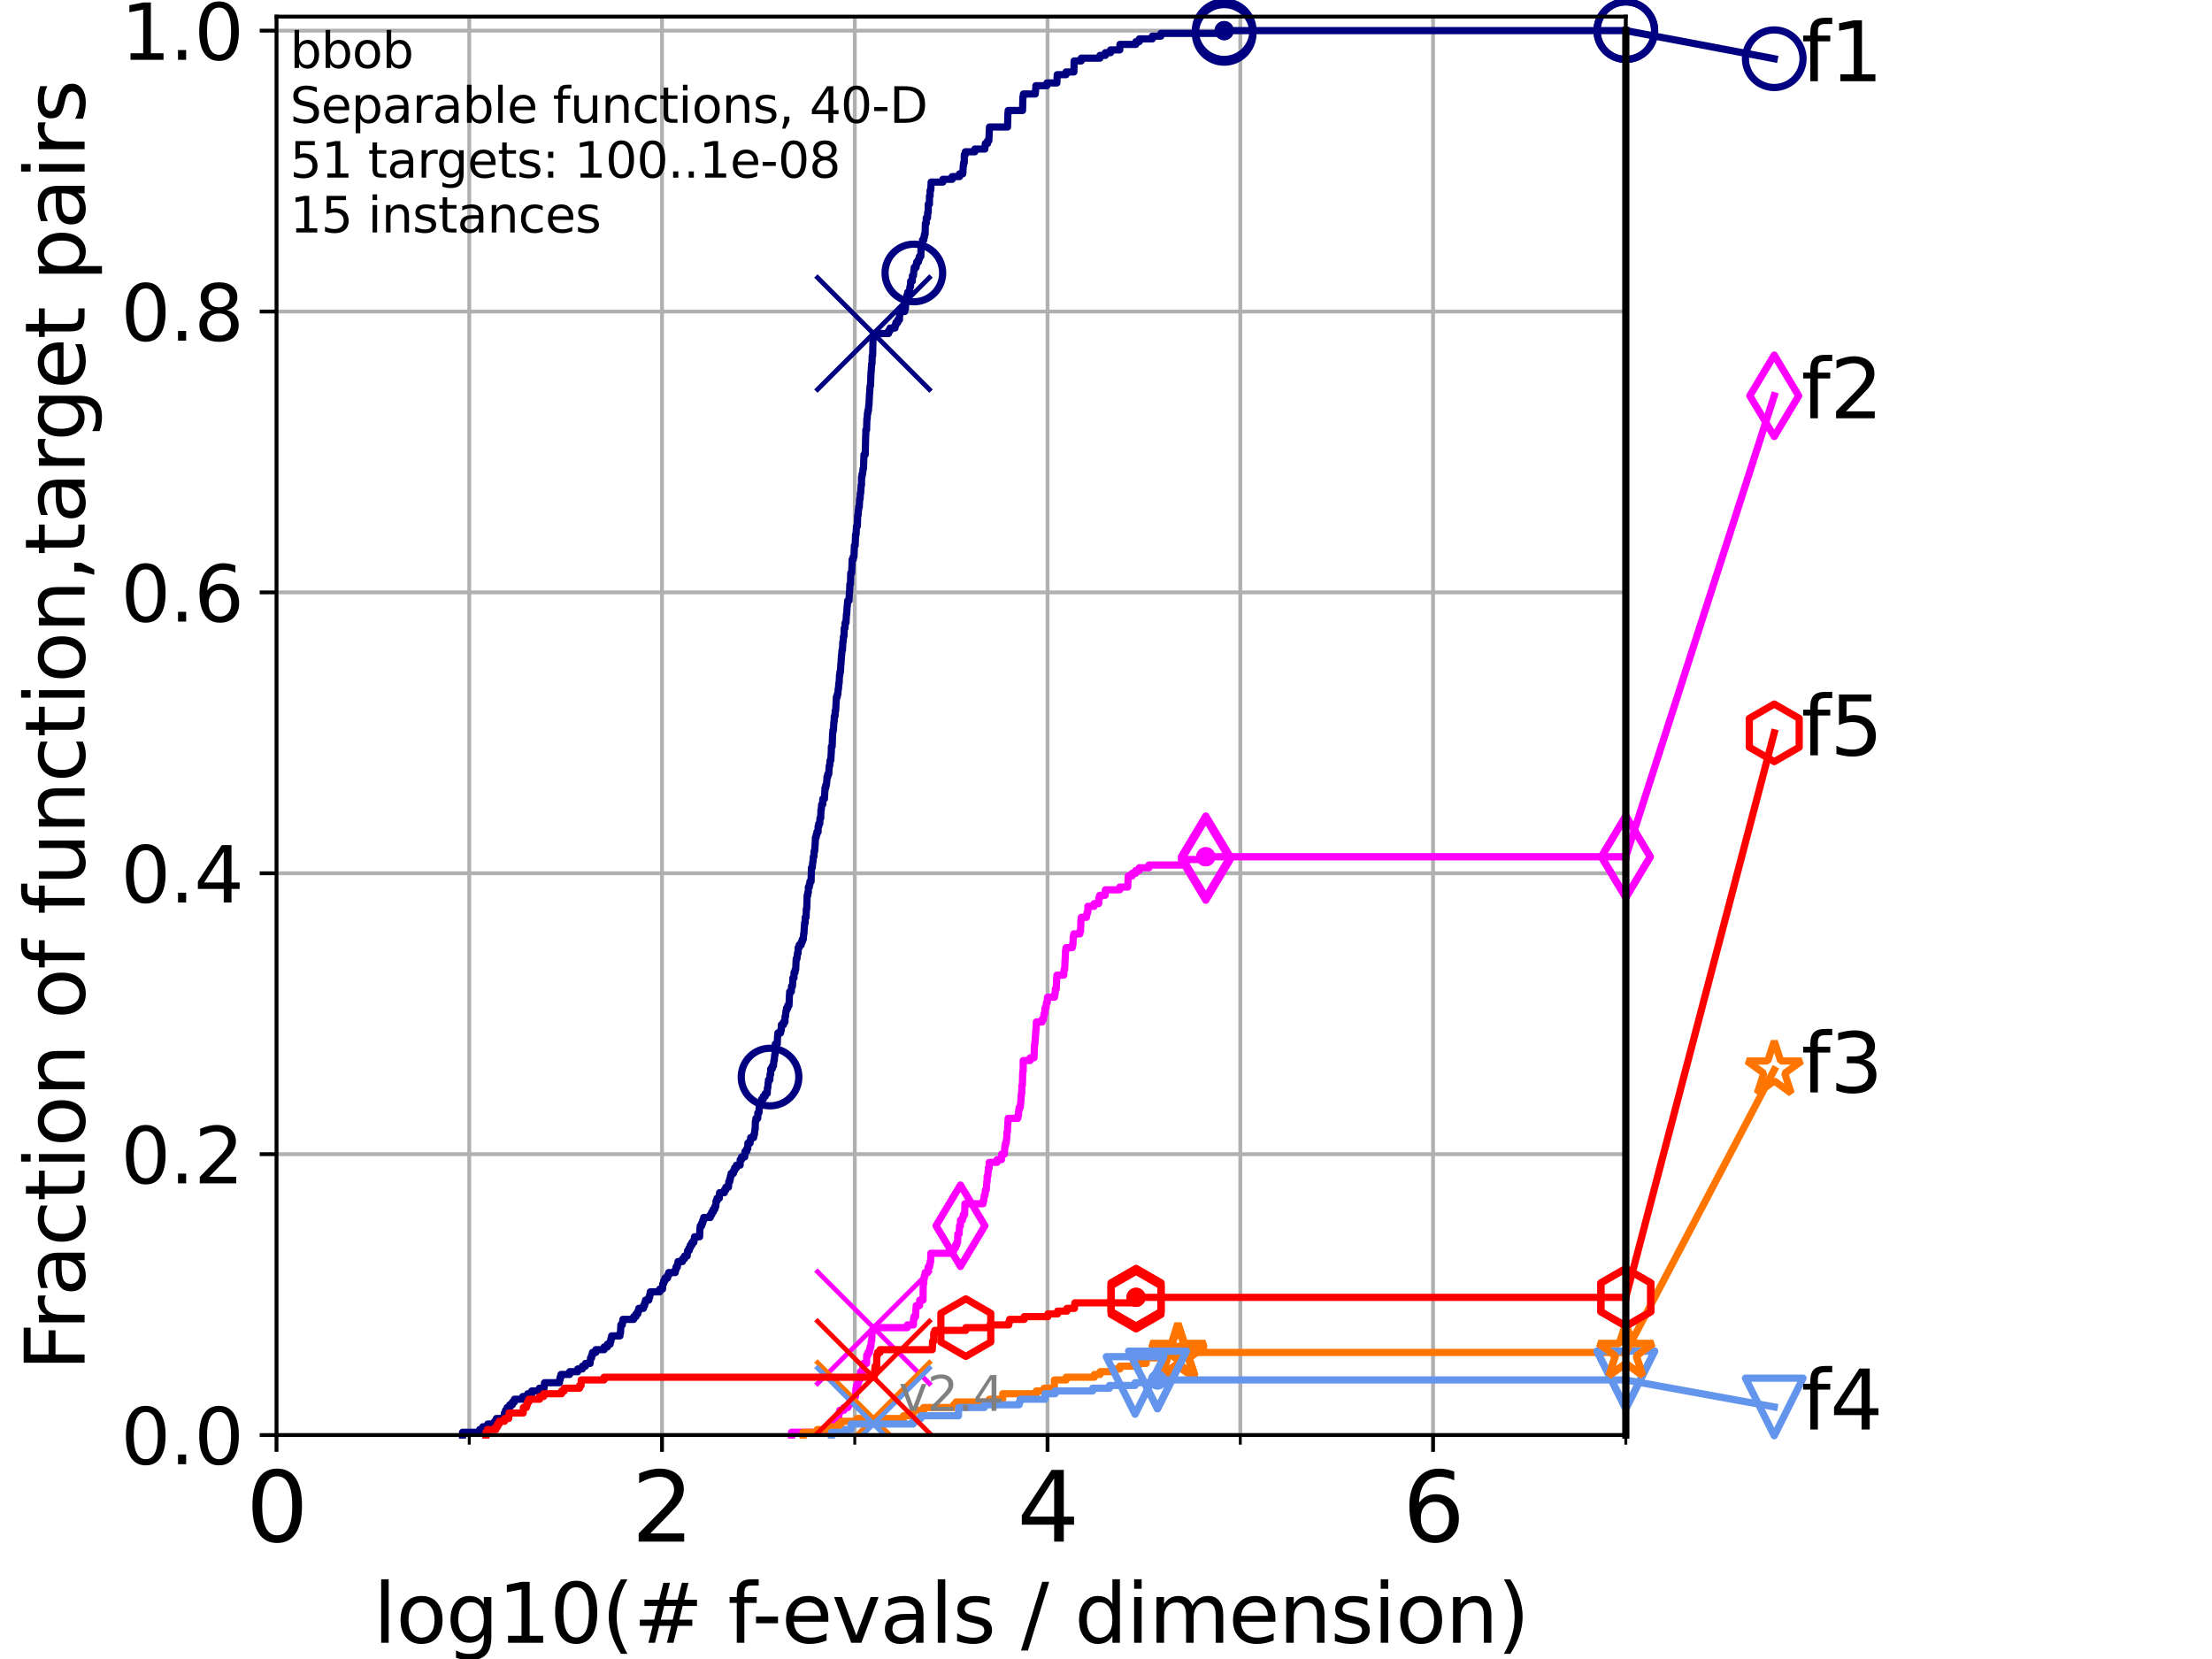 <?xml version="1.0" encoding="utf-8" standalone="no"?>
<!DOCTYPE svg PUBLIC "-//W3C//DTD SVG 1.1//EN"
  "http://www.w3.org/Graphics/SVG/1.1/DTD/svg11.dtd">
<svg height="345.6pt" version="1.1" viewBox="0 0 460.8 345.6" width="460.8pt" xmlns="http://www.w3.org/2000/svg" xmlns:xlink="http://www.w3.org/1999/xlink">
 <defs>
  <style type="text/css">*{stroke-linecap:butt;stroke-linejoin:round;}</style>
 </defs>
 <g id="figure_1">
  <g id="patch_1">
   <path d="M 0 345.6 
L 460.8 345.6 
L 460.8 0 
L 0 0 
z
" style="fill:#ffffff;"/>
  </g>
  <g id="axes_1">
   <g id="patch_2">
    <path d="M 57.6 298.944 
L 338.688 298.944 
L 338.688 3.456 
L 57.6 3.456 
z
" style="fill:#ffffff;"/>
   </g>
   <g id="matplotlib.axis_1">
    <g id="xtick_1">
     <g id="line2d_1">
      <path clip-path="url(#pc29248b714)" d="M 57.6 298.944 
L 57.6 3.456 
" style="fill:none;stroke:#b0b0b0;stroke-linecap:square;stroke-width:0.8;"/>
     </g>
     <g id="line2d_2">
      <defs>
       <path d="M 0 0 
L 0 3.5 
" id="mef12a413a9" style="stroke:#000000;stroke-width:0.8;"/>
      </defs>
      <g>
       <use style="stroke:#000000;stroke-width:0.8;" x="57.6" xlink:href="#mef12a413a9" y="298.944"/>
      </g>
     </g>
     <g id="text_1">
      <!-- 0 -->
      <g transform="translate(51.237 321.141)scale(0.2 -0.2)">
       <defs>
        <path d="M 2034 4250 
Q 1547 4250 1301 3770 
Q 1056 3291 1056 2328 
Q 1056 1369 1301 889 
Q 1547 409 2034 409 
Q 2525 409 2770 889 
Q 3016 1369 3016 2328 
Q 3016 3291 2770 3770 
Q 2525 4250 2034 4250 
z
M 2034 4750 
Q 2819 4750 3233 4129 
Q 3647 3509 3647 2328 
Q 3647 1150 3233 529 
Q 2819 -91 2034 -91 
Q 1250 -91 836 529 
Q 422 1150 422 2328 
Q 422 3509 836 4129 
Q 1250 4750 2034 4750 
z
" id="DejaVuSans-30" transform="scale(0.016)"/>
       </defs>
       <use xlink:href="#DejaVuSans-30"/>
      </g>
     </g>
    </g>
    <g id="xtick_2">
     <g id="line2d_3">
      <path clip-path="url(#pc29248b714)" d="M 137.911 298.944 
L 137.911 3.456 
" style="fill:none;stroke:#b0b0b0;stroke-linecap:square;stroke-width:0.8;"/>
     </g>
     <g id="line2d_4">
      <g>
       <use style="stroke:#000000;stroke-width:0.8;" x="137.911" xlink:href="#mef12a413a9" y="298.944"/>
      </g>
     </g>
     <g id="text_2">
      <!-- 2 -->
      <g transform="translate(131.548 321.141)scale(0.2 -0.2)">
       <defs>
        <path d="M 1228 531 
L 3431 531 
L 3431 0 
L 469 0 
L 469 531 
Q 828 903 1448 1529 
Q 2069 2156 2228 2338 
Q 2531 2678 2651 2914 
Q 2772 3150 2772 3378 
Q 2772 3750 2511 3984 
Q 2250 4219 1831 4219 
Q 1534 4219 1204 4116 
Q 875 4013 500 3803 
L 500 4441 
Q 881 4594 1212 4672 
Q 1544 4750 1819 4750 
Q 2544 4750 2975 4387 
Q 3406 4025 3406 3419 
Q 3406 3131 3298 2873 
Q 3191 2616 2906 2266 
Q 2828 2175 2409 1742 
Q 1991 1309 1228 531 
z
" id="DejaVuSans-32" transform="scale(0.016)"/>
       </defs>
       <use xlink:href="#DejaVuSans-32"/>
      </g>
     </g>
    </g>
    <g id="xtick_3">
     <g id="line2d_5">
      <path clip-path="url(#pc29248b714)" d="M 218.222 298.944 
L 218.222 3.456 
" style="fill:none;stroke:#b0b0b0;stroke-linecap:square;stroke-width:0.8;"/>
     </g>
     <g id="line2d_6">
      <g>
       <use style="stroke:#000000;stroke-width:0.8;" x="218.222" xlink:href="#mef12a413a9" y="298.944"/>
      </g>
     </g>
     <g id="text_3">
      <!-- 4 -->
      <g transform="translate(211.859 321.141)scale(0.2 -0.2)">
       <defs>
        <path d="M 2419 4116 
L 825 1625 
L 2419 1625 
L 2419 4116 
z
M 2253 4666 
L 3047 4666 
L 3047 1625 
L 3713 1625 
L 3713 1100 
L 3047 1100 
L 3047 0 
L 2419 0 
L 2419 1100 
L 313 1100 
L 313 1709 
L 2253 4666 
z
" id="DejaVuSans-34" transform="scale(0.016)"/>
       </defs>
       <use xlink:href="#DejaVuSans-34"/>
      </g>
     </g>
    </g>
    <g id="xtick_4">
     <g id="line2d_7">
      <path clip-path="url(#pc29248b714)" d="M 298.533 298.944 
L 298.533 3.456 
" style="fill:none;stroke:#b0b0b0;stroke-linecap:square;stroke-width:0.8;"/>
     </g>
     <g id="line2d_8">
      <g>
       <use style="stroke:#000000;stroke-width:0.8;" x="298.533" xlink:href="#mef12a413a9" y="298.944"/>
      </g>
     </g>
     <g id="text_4">
      <!-- 6 -->
      <g transform="translate(292.17 321.141)scale(0.2 -0.2)">
       <defs>
        <path d="M 2113 2584 
Q 1688 2584 1439 2293 
Q 1191 2003 1191 1497 
Q 1191 994 1439 701 
Q 1688 409 2113 409 
Q 2538 409 2786 701 
Q 3034 994 3034 1497 
Q 3034 2003 2786 2293 
Q 2538 2584 2113 2584 
z
M 3366 4563 
L 3366 3988 
Q 3128 4100 2886 4159 
Q 2644 4219 2406 4219 
Q 1781 4219 1451 3797 
Q 1122 3375 1075 2522 
Q 1259 2794 1537 2939 
Q 1816 3084 2150 3084 
Q 2853 3084 3261 2657 
Q 3669 2231 3669 1497 
Q 3669 778 3244 343 
Q 2819 -91 2113 -91 
Q 1303 -91 875 529 
Q 447 1150 447 2328 
Q 447 3434 972 4092 
Q 1497 4750 2381 4750 
Q 2619 4750 2861 4703 
Q 3103 4656 3366 4563 
z
" id="DejaVuSans-36" transform="scale(0.016)"/>
       </defs>
       <use xlink:href="#DejaVuSans-36"/>
      </g>
     </g>
    </g>
    <g id="xtick_5">
     <g id="line2d_9">
      <path clip-path="url(#pc29248b714)" d="M 97.755 298.944 
L 97.755 3.456 
" style="fill:none;stroke:#b0b0b0;stroke-linecap:square;stroke-width:0.8;"/>
     </g>
     <g id="line2d_10">
      <defs>
       <path d="M 0 0 
L 0 2 
" id="m7bb3d72e1f" style="stroke:#000000;stroke-width:0.6;"/>
      </defs>
      <g>
       <use style="stroke:#000000;stroke-width:0.6;" x="97.755" xlink:href="#m7bb3d72e1f" y="298.944"/>
      </g>
     </g>
    </g>
    <g id="xtick_6">
     <g id="line2d_11">
      <path clip-path="url(#pc29248b714)" d="M 178.066 298.944 
L 178.066 3.456 
" style="fill:none;stroke:#b0b0b0;stroke-linecap:square;stroke-width:0.8;"/>
     </g>
     <g id="line2d_12">
      <g>
       <use style="stroke:#000000;stroke-width:0.6;" x="178.066" xlink:href="#m7bb3d72e1f" y="298.944"/>
      </g>
     </g>
    </g>
    <g id="xtick_7">
     <g id="line2d_13">
      <path clip-path="url(#pc29248b714)" d="M 258.377 298.944 
L 258.377 3.456 
" style="fill:none;stroke:#b0b0b0;stroke-linecap:square;stroke-width:0.8;"/>
     </g>
     <g id="line2d_14">
      <g>
       <use style="stroke:#000000;stroke-width:0.6;" x="258.377" xlink:href="#m7bb3d72e1f" y="298.944"/>
      </g>
     </g>
    </g>
    <g id="xtick_8">
     <g id="line2d_15">
      <path clip-path="url(#pc29248b714)" d="M 338.688 298.944 
L 338.688 3.456 
" style="fill:none;stroke:#b0b0b0;stroke-linecap:square;stroke-width:0.8;"/>
     </g>
     <g id="line2d_16">
      <g>
       <use style="stroke:#000000;stroke-width:0.6;" x="338.688" xlink:href="#m7bb3d72e1f" y="298.944"/>
      </g>
     </g>
    </g>
    <g id="text_5">
     <!-- log10(# f-evals / dimension) -->
     <g transform="translate(77.764 342.218)scale(0.17 -0.17)">
      <defs>
       <path d="M 603 4863 
L 1178 4863 
L 1178 0 
L 603 0 
L 603 4863 
z
" id="DejaVuSans-6c" transform="scale(0.016)"/>
       <path d="M 1959 3097 
Q 1497 3097 1228 2736 
Q 959 2375 959 1747 
Q 959 1119 1226 758 
Q 1494 397 1959 397 
Q 2419 397 2687 759 
Q 2956 1122 2956 1747 
Q 2956 2369 2687 2733 
Q 2419 3097 1959 3097 
z
M 1959 3584 
Q 2709 3584 3137 3096 
Q 3566 2609 3566 1747 
Q 3566 888 3137 398 
Q 2709 -91 1959 -91 
Q 1206 -91 779 398 
Q 353 888 353 1747 
Q 353 2609 779 3096 
Q 1206 3584 1959 3584 
z
" id="DejaVuSans-6f" transform="scale(0.016)"/>
       <path d="M 2906 1791 
Q 2906 2416 2648 2759 
Q 2391 3103 1925 3103 
Q 1463 3103 1205 2759 
Q 947 2416 947 1791 
Q 947 1169 1205 825 
Q 1463 481 1925 481 
Q 2391 481 2648 825 
Q 2906 1169 2906 1791 
z
M 3481 434 
Q 3481 -459 3084 -895 
Q 2688 -1331 1869 -1331 
Q 1566 -1331 1297 -1286 
Q 1028 -1241 775 -1147 
L 775 -588 
Q 1028 -725 1275 -790 
Q 1522 -856 1778 -856 
Q 2344 -856 2625 -561 
Q 2906 -266 2906 331 
L 2906 616 
Q 2728 306 2450 153 
Q 2172 0 1784 0 
Q 1141 0 747 490 
Q 353 981 353 1791 
Q 353 2603 747 3093 
Q 1141 3584 1784 3584 
Q 2172 3584 2450 3431 
Q 2728 3278 2906 2969 
L 2906 3500 
L 3481 3500 
L 3481 434 
z
" id="DejaVuSans-67" transform="scale(0.016)"/>
       <path d="M 794 531 
L 1825 531 
L 1825 4091 
L 703 3866 
L 703 4441 
L 1819 4666 
L 2450 4666 
L 2450 531 
L 3481 531 
L 3481 0 
L 794 0 
L 794 531 
z
" id="DejaVuSans-31" transform="scale(0.016)"/>
       <path d="M 1984 4856 
Q 1566 4138 1362 3434 
Q 1159 2731 1159 2009 
Q 1159 1288 1364 580 
Q 1569 -128 1984 -844 
L 1484 -844 
Q 1016 -109 783 600 
Q 550 1309 550 2009 
Q 550 2706 781 3412 
Q 1013 4119 1484 4856 
L 1984 4856 
z
" id="DejaVuSans-28" transform="scale(0.016)"/>
       <path d="M 3272 2816 
L 2363 2816 
L 2100 1772 
L 3016 1772 
L 3272 2816 
z
M 2803 4594 
L 2478 3297 
L 3391 3297 
L 3719 4594 
L 4219 4594 
L 3897 3297 
L 4872 3297 
L 4872 2816 
L 3775 2816 
L 3519 1772 
L 4513 1772 
L 4513 1294 
L 3397 1294 
L 3072 0 
L 2572 0 
L 2894 1294 
L 1978 1294 
L 1656 0 
L 1153 0 
L 1478 1294 
L 494 1294 
L 494 1772 
L 1594 1772 
L 1856 2816 
L 850 2816 
L 850 3297 
L 1978 3297 
L 2297 4594 
L 2803 4594 
z
" id="DejaVuSans-23" transform="scale(0.016)"/>
       <path id="DejaVuSans-20" transform="scale(0.016)"/>
       <path d="M 2375 4863 
L 2375 4384 
L 1825 4384 
Q 1516 4384 1395 4259 
Q 1275 4134 1275 3809 
L 1275 3500 
L 2222 3500 
L 2222 3053 
L 1275 3053 
L 1275 0 
L 697 0 
L 697 3053 
L 147 3053 
L 147 3500 
L 697 3500 
L 697 3744 
Q 697 4328 969 4595 
Q 1241 4863 1831 4863 
L 2375 4863 
z
" id="DejaVuSans-66" transform="scale(0.016)"/>
       <path d="M 313 2009 
L 1997 2009 
L 1997 1497 
L 313 1497 
L 313 2009 
z
" id="DejaVuSans-2d" transform="scale(0.016)"/>
       <path d="M 3597 1894 
L 3597 1613 
L 953 1613 
Q 991 1019 1311 708 
Q 1631 397 2203 397 
Q 2534 397 2845 478 
Q 3156 559 3463 722 
L 3463 178 
Q 3153 47 2828 -22 
Q 2503 -91 2169 -91 
Q 1331 -91 842 396 
Q 353 884 353 1716 
Q 353 2575 817 3079 
Q 1281 3584 2069 3584 
Q 2775 3584 3186 3129 
Q 3597 2675 3597 1894 
z
M 3022 2063 
Q 3016 2534 2758 2815 
Q 2500 3097 2075 3097 
Q 1594 3097 1305 2825 
Q 1016 2553 972 2059 
L 3022 2063 
z
" id="DejaVuSans-65" transform="scale(0.016)"/>
       <path d="M 191 3500 
L 800 3500 
L 1894 563 
L 2988 3500 
L 3597 3500 
L 2284 0 
L 1503 0 
L 191 3500 
z
" id="DejaVuSans-76" transform="scale(0.016)"/>
       <path d="M 2194 1759 
Q 1497 1759 1228 1600 
Q 959 1441 959 1056 
Q 959 750 1161 570 
Q 1363 391 1709 391 
Q 2188 391 2477 730 
Q 2766 1069 2766 1631 
L 2766 1759 
L 2194 1759 
z
M 3341 1997 
L 3341 0 
L 2766 0 
L 2766 531 
Q 2569 213 2275 61 
Q 1981 -91 1556 -91 
Q 1019 -91 701 211 
Q 384 513 384 1019 
Q 384 1609 779 1909 
Q 1175 2209 1959 2209 
L 2766 2209 
L 2766 2266 
Q 2766 2663 2505 2880 
Q 2244 3097 1772 3097 
Q 1472 3097 1187 3025 
Q 903 2953 641 2809 
L 641 3341 
Q 956 3463 1253 3523 
Q 1550 3584 1831 3584 
Q 2591 3584 2966 3190 
Q 3341 2797 3341 1997 
z
" id="DejaVuSans-61" transform="scale(0.016)"/>
       <path d="M 2834 3397 
L 2834 2853 
Q 2591 2978 2328 3040 
Q 2066 3103 1784 3103 
Q 1356 3103 1142 2972 
Q 928 2841 928 2578 
Q 928 2378 1081 2264 
Q 1234 2150 1697 2047 
L 1894 2003 
Q 2506 1872 2764 1633 
Q 3022 1394 3022 966 
Q 3022 478 2636 193 
Q 2250 -91 1575 -91 
Q 1294 -91 989 -36 
Q 684 19 347 128 
L 347 722 
Q 666 556 975 473 
Q 1284 391 1588 391 
Q 1994 391 2212 530 
Q 2431 669 2431 922 
Q 2431 1156 2273 1281 
Q 2116 1406 1581 1522 
L 1381 1569 
Q 847 1681 609 1914 
Q 372 2147 372 2553 
Q 372 3047 722 3315 
Q 1072 3584 1716 3584 
Q 2034 3584 2315 3537 
Q 2597 3491 2834 3397 
z
" id="DejaVuSans-73" transform="scale(0.016)"/>
       <path d="M 1625 4666 
L 2156 4666 
L 531 -594 
L 0 -594 
L 1625 4666 
z
" id="DejaVuSans-2f" transform="scale(0.016)"/>
       <path d="M 2906 2969 
L 2906 4863 
L 3481 4863 
L 3481 0 
L 2906 0 
L 2906 525 
Q 2725 213 2448 61 
Q 2172 -91 1784 -91 
Q 1150 -91 751 415 
Q 353 922 353 1747 
Q 353 2572 751 3078 
Q 1150 3584 1784 3584 
Q 2172 3584 2448 3432 
Q 2725 3281 2906 2969 
z
M 947 1747 
Q 947 1113 1208 752 
Q 1469 391 1925 391 
Q 2381 391 2643 752 
Q 2906 1113 2906 1747 
Q 2906 2381 2643 2742 
Q 2381 3103 1925 3103 
Q 1469 3103 1208 2742 
Q 947 2381 947 1747 
z
" id="DejaVuSans-64" transform="scale(0.016)"/>
       <path d="M 603 3500 
L 1178 3500 
L 1178 0 
L 603 0 
L 603 3500 
z
M 603 4863 
L 1178 4863 
L 1178 4134 
L 603 4134 
L 603 4863 
z
" id="DejaVuSans-69" transform="scale(0.016)"/>
       <path d="M 3328 2828 
Q 3544 3216 3844 3400 
Q 4144 3584 4550 3584 
Q 5097 3584 5394 3201 
Q 5691 2819 5691 2113 
L 5691 0 
L 5113 0 
L 5113 2094 
Q 5113 2597 4934 2840 
Q 4756 3084 4391 3084 
Q 3944 3084 3684 2787 
Q 3425 2491 3425 1978 
L 3425 0 
L 2847 0 
L 2847 2094 
Q 2847 2600 2669 2842 
Q 2491 3084 2119 3084 
Q 1678 3084 1418 2786 
Q 1159 2488 1159 1978 
L 1159 0 
L 581 0 
L 581 3500 
L 1159 3500 
L 1159 2956 
Q 1356 3278 1631 3431 
Q 1906 3584 2284 3584 
Q 2666 3584 2933 3390 
Q 3200 3197 3328 2828 
z
" id="DejaVuSans-6d" transform="scale(0.016)"/>
       <path d="M 3513 2113 
L 3513 0 
L 2938 0 
L 2938 2094 
Q 2938 2591 2744 2837 
Q 2550 3084 2163 3084 
Q 1697 3084 1428 2787 
Q 1159 2491 1159 1978 
L 1159 0 
L 581 0 
L 581 3500 
L 1159 3500 
L 1159 2956 
Q 1366 3272 1645 3428 
Q 1925 3584 2291 3584 
Q 2894 3584 3203 3211 
Q 3513 2838 3513 2113 
z
" id="DejaVuSans-6e" transform="scale(0.016)"/>
       <path d="M 513 4856 
L 1013 4856 
Q 1481 4119 1714 3412 
Q 1947 2706 1947 2009 
Q 1947 1309 1714 600 
Q 1481 -109 1013 -844 
L 513 -844 
Q 928 -128 1133 580 
Q 1338 1288 1338 2009 
Q 1338 2731 1133 3434 
Q 928 4138 513 4856 
z
" id="DejaVuSans-29" transform="scale(0.016)"/>
      </defs>
      <use xlink:href="#DejaVuSans-6c"/>
      <use x="27.783" xlink:href="#DejaVuSans-6f"/>
      <use x="88.965" xlink:href="#DejaVuSans-67"/>
      <use x="152.441" xlink:href="#DejaVuSans-31"/>
      <use x="216.064" xlink:href="#DejaVuSans-30"/>
      <use x="279.688" xlink:href="#DejaVuSans-28"/>
      <use x="318.701" xlink:href="#DejaVuSans-23"/>
      <use x="402.49" xlink:href="#DejaVuSans-20"/>
      <use x="434.277" xlink:href="#DejaVuSans-66"/>
      <use x="463.982" xlink:href="#DejaVuSans-2d"/>
      <use x="500.066" xlink:href="#DejaVuSans-65"/>
      <use x="561.59" xlink:href="#DejaVuSans-76"/>
      <use x="620.77" xlink:href="#DejaVuSans-61"/>
      <use x="682.049" xlink:href="#DejaVuSans-6c"/>
      <use x="709.832" xlink:href="#DejaVuSans-73"/>
      <use x="761.932" xlink:href="#DejaVuSans-20"/>
      <use x="793.719" xlink:href="#DejaVuSans-2f"/>
      <use x="827.41" xlink:href="#DejaVuSans-20"/>
      <use x="859.197" xlink:href="#DejaVuSans-64"/>
      <use x="922.674" xlink:href="#DejaVuSans-69"/>
      <use x="950.457" xlink:href="#DejaVuSans-6d"/>
      <use x="1047.869" xlink:href="#DejaVuSans-65"/>
      <use x="1109.393" xlink:href="#DejaVuSans-6e"/>
      <use x="1172.771" xlink:href="#DejaVuSans-73"/>
      <use x="1224.871" xlink:href="#DejaVuSans-69"/>
      <use x="1252.654" xlink:href="#DejaVuSans-6f"/>
      <use x="1313.836" xlink:href="#DejaVuSans-6e"/>
      <use x="1377.215" xlink:href="#DejaVuSans-29"/>
     </g>
    </g>
   </g>
   <g id="matplotlib.axis_2">
    <g id="ytick_1">
     <g id="line2d_17">
      <path clip-path="url(#pc29248b714)" d="M 57.6 298.944 
L 338.688 298.944 
" style="fill:none;stroke:#b0b0b0;stroke-linecap:square;stroke-width:0.8;"/>
     </g>
     <g id="line2d_18">
      <defs>
       <path d="M 0 0 
L -3.5 0 
" id="m4b03c09205" style="stroke:#000000;stroke-width:0.8;"/>
      </defs>
      <g>
       <use style="stroke:#000000;stroke-width:0.8;" x="57.6" xlink:href="#m4b03c09205" y="298.944"/>
      </g>
     </g>
     <g id="text_6">
      <!-- 0.0 -->
      <g transform="translate(25.155 305.023)scale(0.16 -0.16)">
       <defs>
        <path d="M 684 794 
L 1344 794 
L 1344 0 
L 684 0 
L 684 794 
z
" id="DejaVuSans-2e" transform="scale(0.016)"/>
       </defs>
       <use xlink:href="#DejaVuSans-30"/>
       <use x="63.623" xlink:href="#DejaVuSans-2e"/>
       <use x="95.41" xlink:href="#DejaVuSans-30"/>
      </g>
     </g>
    </g>
    <g id="ytick_2">
     <g id="line2d_19">
      <path clip-path="url(#pc29248b714)" d="M 57.6 240.432 
L 338.688 240.432 
" style="fill:none;stroke:#b0b0b0;stroke-linecap:square;stroke-width:0.8;"/>
     </g>
     <g id="line2d_20">
      <g>
       <use style="stroke:#000000;stroke-width:0.8;" x="57.6" xlink:href="#m4b03c09205" y="240.432"/>
      </g>
     </g>
     <g id="text_7">
      <!-- 0.2 -->
      <g transform="translate(25.155 246.51)scale(0.16 -0.16)">
       <use xlink:href="#DejaVuSans-30"/>
       <use x="63.623" xlink:href="#DejaVuSans-2e"/>
       <use x="95.41" xlink:href="#DejaVuSans-32"/>
      </g>
     </g>
    </g>
    <g id="ytick_3">
     <g id="line2d_21">
      <path clip-path="url(#pc29248b714)" d="M 57.6 181.919 
L 338.688 181.919 
" style="fill:none;stroke:#b0b0b0;stroke-linecap:square;stroke-width:0.8;"/>
     </g>
     <g id="line2d_22">
      <g>
       <use style="stroke:#000000;stroke-width:0.8;" x="57.6" xlink:href="#m4b03c09205" y="181.919"/>
      </g>
     </g>
     <g id="text_8">
      <!-- 0.4 -->
      <g transform="translate(25.155 187.998)scale(0.16 -0.16)">
       <use xlink:href="#DejaVuSans-30"/>
       <use x="63.623" xlink:href="#DejaVuSans-2e"/>
       <use x="95.41" xlink:href="#DejaVuSans-34"/>
      </g>
     </g>
    </g>
    <g id="ytick_4">
     <g id="line2d_23">
      <path clip-path="url(#pc29248b714)" d="M 57.6 123.407 
L 338.688 123.407 
" style="fill:none;stroke:#b0b0b0;stroke-linecap:square;stroke-width:0.8;"/>
     </g>
     <g id="line2d_24">
      <g>
       <use style="stroke:#000000;stroke-width:0.8;" x="57.6" xlink:href="#m4b03c09205" y="123.407"/>
      </g>
     </g>
     <g id="text_9">
      <!-- 0.6 -->
      <g transform="translate(25.155 129.485)scale(0.16 -0.16)">
       <use xlink:href="#DejaVuSans-30"/>
       <use x="63.623" xlink:href="#DejaVuSans-2e"/>
       <use x="95.41" xlink:href="#DejaVuSans-36"/>
      </g>
     </g>
    </g>
    <g id="ytick_5">
     <g id="line2d_25">
      <path clip-path="url(#pc29248b714)" d="M 57.6 64.894 
L 338.688 64.894 
" style="fill:none;stroke:#b0b0b0;stroke-linecap:square;stroke-width:0.8;"/>
     </g>
     <g id="line2d_26">
      <g>
       <use style="stroke:#000000;stroke-width:0.8;" x="57.6" xlink:href="#m4b03c09205" y="64.894"/>
      </g>
     </g>
     <g id="text_10">
      <!-- 0.8 -->
      <g transform="translate(25.155 70.973)scale(0.16 -0.16)">
       <defs>
        <path d="M 2034 2216 
Q 1584 2216 1326 1975 
Q 1069 1734 1069 1313 
Q 1069 891 1326 650 
Q 1584 409 2034 409 
Q 2484 409 2743 651 
Q 3003 894 3003 1313 
Q 3003 1734 2745 1975 
Q 2488 2216 2034 2216 
z
M 1403 2484 
Q 997 2584 770 2862 
Q 544 3141 544 3541 
Q 544 4100 942 4425 
Q 1341 4750 2034 4750 
Q 2731 4750 3128 4425 
Q 3525 4100 3525 3541 
Q 3525 3141 3298 2862 
Q 3072 2584 2669 2484 
Q 3125 2378 3379 2068 
Q 3634 1759 3634 1313 
Q 3634 634 3220 271 
Q 2806 -91 2034 -91 
Q 1263 -91 848 271 
Q 434 634 434 1313 
Q 434 1759 690 2068 
Q 947 2378 1403 2484 
z
M 1172 3481 
Q 1172 3119 1398 2916 
Q 1625 2713 2034 2713 
Q 2441 2713 2670 2916 
Q 2900 3119 2900 3481 
Q 2900 3844 2670 4047 
Q 2441 4250 2034 4250 
Q 1625 4250 1398 4047 
Q 1172 3844 1172 3481 
z
" id="DejaVuSans-38" transform="scale(0.016)"/>
       </defs>
       <use xlink:href="#DejaVuSans-30"/>
       <use x="63.623" xlink:href="#DejaVuSans-2e"/>
       <use x="95.41" xlink:href="#DejaVuSans-38"/>
      </g>
     </g>
    </g>
    <g id="ytick_6">
     <g id="line2d_27">
      <path clip-path="url(#pc29248b714)" d="M 57.6 6.382 
L 338.688 6.382 
" style="fill:none;stroke:#b0b0b0;stroke-linecap:square;stroke-width:0.8;"/>
     </g>
     <g id="line2d_28">
      <g>
       <use style="stroke:#000000;stroke-width:0.8;" x="57.6" xlink:href="#m4b03c09205" y="6.382"/>
      </g>
     </g>
     <g id="text_11">
      <!-- 1.0 -->
      <g transform="translate(25.155 12.46)scale(0.16 -0.16)">
       <use xlink:href="#DejaVuSans-31"/>
       <use x="63.623" xlink:href="#DejaVuSans-2e"/>
       <use x="95.41" xlink:href="#DejaVuSans-30"/>
      </g>
     </g>
    </g>
    <g id="text_12">
     <!-- Fraction of function,target pairs -->
     <g transform="translate(17.62 285.585)rotate(-90)scale(0.17 -0.17)">
      <defs>
       <path d="M 628 4666 
L 3309 4666 
L 3309 4134 
L 1259 4134 
L 1259 2759 
L 3109 2759 
L 3109 2228 
L 1259 2228 
L 1259 0 
L 628 0 
L 628 4666 
z
" id="DejaVuSans-46" transform="scale(0.016)"/>
       <path d="M 2631 2963 
Q 2534 3019 2420 3045 
Q 2306 3072 2169 3072 
Q 1681 3072 1420 2755 
Q 1159 2438 1159 1844 
L 1159 0 
L 581 0 
L 581 3500 
L 1159 3500 
L 1159 2956 
Q 1341 3275 1631 3429 
Q 1922 3584 2338 3584 
Q 2397 3584 2469 3576 
Q 2541 3569 2628 3553 
L 2631 2963 
z
" id="DejaVuSans-72" transform="scale(0.016)"/>
       <path d="M 3122 3366 
L 3122 2828 
Q 2878 2963 2633 3030 
Q 2388 3097 2138 3097 
Q 1578 3097 1268 2742 
Q 959 2388 959 1747 
Q 959 1106 1268 751 
Q 1578 397 2138 397 
Q 2388 397 2633 464 
Q 2878 531 3122 666 
L 3122 134 
Q 2881 22 2623 -34 
Q 2366 -91 2075 -91 
Q 1284 -91 818 406 
Q 353 903 353 1747 
Q 353 2603 823 3093 
Q 1294 3584 2113 3584 
Q 2378 3584 2631 3529 
Q 2884 3475 3122 3366 
z
" id="DejaVuSans-63" transform="scale(0.016)"/>
       <path d="M 1172 4494 
L 1172 3500 
L 2356 3500 
L 2356 3053 
L 1172 3053 
L 1172 1153 
Q 1172 725 1289 603 
Q 1406 481 1766 481 
L 2356 481 
L 2356 0 
L 1766 0 
Q 1100 0 847 248 
Q 594 497 594 1153 
L 594 3053 
L 172 3053 
L 172 3500 
L 594 3500 
L 594 4494 
L 1172 4494 
z
" id="DejaVuSans-74" transform="scale(0.016)"/>
       <path d="M 544 1381 
L 544 3500 
L 1119 3500 
L 1119 1403 
Q 1119 906 1312 657 
Q 1506 409 1894 409 
Q 2359 409 2629 706 
Q 2900 1003 2900 1516 
L 2900 3500 
L 3475 3500 
L 3475 0 
L 2900 0 
L 2900 538 
Q 2691 219 2414 64 
Q 2138 -91 1772 -91 
Q 1169 -91 856 284 
Q 544 659 544 1381 
z
M 1991 3584 
L 1991 3584 
z
" id="DejaVuSans-75" transform="scale(0.016)"/>
       <path d="M 750 794 
L 1409 794 
L 1409 256 
L 897 -744 
L 494 -744 
L 750 256 
L 750 794 
z
" id="DejaVuSans-2c" transform="scale(0.016)"/>
       <path d="M 1159 525 
L 1159 -1331 
L 581 -1331 
L 581 3500 
L 1159 3500 
L 1159 2969 
Q 1341 3281 1617 3432 
Q 1894 3584 2278 3584 
Q 2916 3584 3314 3078 
Q 3713 2572 3713 1747 
Q 3713 922 3314 415 
Q 2916 -91 2278 -91 
Q 1894 -91 1617 61 
Q 1341 213 1159 525 
z
M 3116 1747 
Q 3116 2381 2855 2742 
Q 2594 3103 2138 3103 
Q 1681 3103 1420 2742 
Q 1159 2381 1159 1747 
Q 1159 1113 1420 752 
Q 1681 391 2138 391 
Q 2594 391 2855 752 
Q 3116 1113 3116 1747 
z
" id="DejaVuSans-70" transform="scale(0.016)"/>
      </defs>
      <use xlink:href="#DejaVuSans-46"/>
      <use x="50.27" xlink:href="#DejaVuSans-72"/>
      <use x="91.383" xlink:href="#DejaVuSans-61"/>
      <use x="152.662" xlink:href="#DejaVuSans-63"/>
      <use x="207.643" xlink:href="#DejaVuSans-74"/>
      <use x="246.852" xlink:href="#DejaVuSans-69"/>
      <use x="274.635" xlink:href="#DejaVuSans-6f"/>
      <use x="335.816" xlink:href="#DejaVuSans-6e"/>
      <use x="399.195" xlink:href="#DejaVuSans-20"/>
      <use x="430.982" xlink:href="#DejaVuSans-6f"/>
      <use x="492.164" xlink:href="#DejaVuSans-66"/>
      <use x="527.369" xlink:href="#DejaVuSans-20"/>
      <use x="559.156" xlink:href="#DejaVuSans-66"/>
      <use x="594.361" xlink:href="#DejaVuSans-75"/>
      <use x="657.74" xlink:href="#DejaVuSans-6e"/>
      <use x="721.119" xlink:href="#DejaVuSans-63"/>
      <use x="776.1" xlink:href="#DejaVuSans-74"/>
      <use x="815.309" xlink:href="#DejaVuSans-69"/>
      <use x="843.092" xlink:href="#DejaVuSans-6f"/>
      <use x="904.273" xlink:href="#DejaVuSans-6e"/>
      <use x="967.652" xlink:href="#DejaVuSans-2c"/>
      <use x="999.439" xlink:href="#DejaVuSans-74"/>
      <use x="1038.648" xlink:href="#DejaVuSans-61"/>
      <use x="1099.928" xlink:href="#DejaVuSans-72"/>
      <use x="1139.291" xlink:href="#DejaVuSans-67"/>
      <use x="1202.768" xlink:href="#DejaVuSans-65"/>
      <use x="1264.291" xlink:href="#DejaVuSans-74"/>
      <use x="1303.5" xlink:href="#DejaVuSans-20"/>
      <use x="1335.287" xlink:href="#DejaVuSans-70"/>
      <use x="1398.764" xlink:href="#DejaVuSans-61"/>
      <use x="1460.043" xlink:href="#DejaVuSans-69"/>
      <use x="1487.826" xlink:href="#DejaVuSans-72"/>
      <use x="1528.939" xlink:href="#DejaVuSans-73"/>
     </g>
    </g>
   </g>
   <g id="line2d_29">
    <defs>
     <path d="M 0 1.5 
C 0.398 1.5 0.779 1.342 1.061 1.061 
C 1.342 0.779 1.5 0.398 1.5 0 
C 1.5 -0.398 1.342 -0.779 1.061 -1.061 
C 0.779 -1.342 0.398 -1.5 0 -1.5 
C -0.398 -1.5 -0.779 -1.342 -1.061 -1.061 
C -1.342 -0.779 -1.5 -0.398 -1.5 0 
C -1.5 0.398 -1.342 0.779 -1.061 1.061 
C -0.779 1.342 -0.398 1.5 0 1.5 
z
" id="m8dee8f9d75" style="stroke:#000080;"/>
    </defs>
    <g>
     <use style="fill:#000080;stroke:#000080;" x="255.017" xlink:href="#m8dee8f9d75" y="6.382"/>
     <use style="fill:#000080;stroke:#000080;" x="255.017" xlink:href="#m8dee8f9d75" y="6.382"/>
    </g>
   </g>
   <g id="line2d_30">
    <path d="M 96.349 298.944 
L 96.349 298.37 
L 99.925 298.37 
L 99.925 297.797 
L 100.568 297.797 
L 100.568 297.223 
L 101.612 297.223 
L 101.612 296.649 
L 103.054 296.649 
L 103.054 296.076 
L 103.404 296.076 
L 103.404 295.502 
L 104.971 295.502 
L 104.971 294.928 
L 105.086 294.928 
L 105.086 294.355 
L 105.314 294.355 
L 105.314 293.781 
L 105.65 293.781 
L 105.65 293.207 
L 106.195 293.207 
L 106.195 292.634 
L 106.751 292.634 
L 106.751 292.06 
L 107.162 292.06 
L 107.162 291.487 
L 108.903 291.487 
L 108.903 290.913 
L 109.93 290.913 
L 109.93 290.339 
L 110.777 290.339 
L 110.777 289.766 
L 112.356 289.766 
L 112.356 289.192 
L 113.329 289.192 
L 113.436 288.045 
L 116.547 288.045 
L 116.547 287.471 
L 116.68 287.471 
L 116.68 286.897 
L 116.856 286.897 
L 116.856 286.324 
L 118.669 286.324 
L 118.669 285.75 
L 120.346 285.75 
L 120.346 285.176 
L 121.321 285.176 
L 121.321 284.603 
L 121.964 284.603 
L 121.964 284.029 
L 122.927 284.029 
L 123.019 282.882 
L 123.243 282.882 
L 123.243 282.308 
L 123.424 282.308 
L 123.424 281.734 
L 124.121 281.734 
L 124.121 281.161 
L 125.858 281.161 
L 125.858 280.587 
L 126.54 280.587 
L 126.54 280.013 
L 127.108 280.013 
L 127.108 279.44 
L 127.262 279.44 
L 127.262 278.866 
L 127.414 278.866 
L 127.414 278.293 
L 129.147 278.293 
L 129.147 277.719 
L 129.262 277.719 
L 129.334 275.998 
L 129.644 275.998 
L 129.644 275.424 
L 129.756 275.424 
L 129.756 274.851 
L 132.012 274.851 
L 132.012 274.277 
L 132.482 274.277 
L 132.482 273.703 
L 132.871 273.703 
L 132.871 273.13 
L 133.067 273.13 
L 133.067 272.556 
L 134.041 272.556 
L 134.041 271.982 
L 134.295 271.982 
L 134.295 271.409 
L 134.466 271.409 
L 134.466 270.835 
L 135.159 270.835 
L 135.159 270.261 
L 135.341 270.261 
L 135.341 269.688 
L 135.472 269.688 
L 135.472 269.114 
L 137.429 269.114 
L 137.429 268.54 
L 138.02 268.54 
L 138.076 267.393 
L 138.265 267.393 
L 138.265 266.82 
L 138.532 266.82 
L 138.532 266.246 
L 139.07 266.246 
L 139.07 265.672 
L 139.297 265.672 
L 139.297 265.099 
L 140.664 265.099 
L 140.664 264.525 
L 140.816 264.525 
L 140.816 263.951 
L 141.105 263.951 
L 141.105 263.378 
L 141.239 263.378 
L 141.239 262.804 
L 142.178 262.804 
L 142.178 262.23 
L 142.597 262.23 
L 142.597 261.657 
L 143.154 261.657 
L 143.248 260.509 
L 143.572 260.509 
L 143.572 259.936 
L 143.813 259.936 
L 143.813 259.362 
L 144.158 259.362 
L 144.158 258.788 
L 144.549 258.788 
L 144.549 258.215 
L 144.683 258.215 
L 144.683 257.641 
L 145.744 257.641 
L 145.805 255.92 
L 145.874 255.92 
L 145.874 255.346 
L 146.181 255.346 
L 146.181 254.773 
L 146.405 254.773 
L 146.405 254.199 
L 146.594 254.199 
L 146.594 253.626 
L 147.971 253.626 
L 147.971 253.052 
L 148.268 253.052 
L 148.268 252.478 
L 148.594 252.478 
L 148.594 251.905 
L 148.917 251.905 
L 148.917 251.331 
L 149.12 251.331 
L 149.162 250.184 
L 149.378 250.184 
L 149.378 249.61 
L 149.85 249.61 
L 149.896 248.463 
L 150.891 248.463 
L 150.891 247.889 
L 151.207 247.889 
L 151.207 247.315 
L 151.756 247.315 
L 151.815 246.168 
L 152.012 246.168 
L 152.012 245.594 
L 152.153 245.594 
L 152.153 245.021 
L 152.303 245.021 
L 152.303 244.447 
L 152.787 244.447 
L 152.787 243.873 
L 153.025 243.873 
L 153.025 243.3 
L 153.413 243.3 
L 153.413 242.726 
L 154.181 242.726 
L 154.191 241.579 
L 154.487 241.579 
L 154.487 241.005 
L 155.142 241.005 
L 155.187 239.858 
L 155.564 239.858 
L 155.564 239.284 
L 155.775 239.284 
L 155.792 238.137 
L 156.256 238.137 
L 156.256 237.563 
L 156.372 237.563 
L 156.372 236.99 
L 156.996 236.99 
L 156.996 236.416 
L 157.145 236.416 
L 157.256 235.269 
L 157.315 235.269 
L 157.365 233.548 
L 157.476 233.548 
L 157.476 232.974 
L 157.85 232.974 
L 157.863 231.827 
L 158.107 231.827 
L 158.152 230.679 
L 158.269 230.679 
L 158.269 230.106 
L 158.558 230.106 
L 158.668 228.958 
L 159.007 228.958 
L 159.007 228.385 
L 159.417 228.385 
L 159.417 227.811 
L 159.819 227.811 
L 159.865 226.664 
L 159.943 226.664 
L 160.028 225.517 
L 160.086 225.517 
L 160.086 224.943 
L 160.375 224.943 
L 160.412 223.796 
L 160.545 223.796 
L 160.557 222.648 
L 160.881 222.648 
L 160.881 222.075 
L 161.115 222.075 
L 161.22 220.927 
L 161.291 220.927 
L 161.376 219.78 
L 161.445 219.78 
L 161.512 217.485 
L 161.92 217.485 
L 161.981 215.765 
L 162.042 215.765 
L 162.042 215.191 
L 162.607 215.191 
L 162.607 214.617 
L 162.769 214.617 
L 162.774 213.47 
L 163.215 213.47 
L 163.215 212.896 
L 163.52 212.896 
L 163.534 211.749 
L 163.639 211.749 
L 163.73 210.602 
L 163.839 210.602 
L 163.839 210.028 
L 164.109 210.028 
L 164.109 209.454 
L 164.36 209.454 
L 164.462 207.16 
L 164.504 207.16 
L 164.504 206.586 
L 164.849 206.586 
L 164.894 205.439 
L 165.093 205.439 
L 165.174 203.718 
L 165.399 203.718 
L 165.412 202.571 
L 165.634 202.571 
L 165.634 201.997 
L 165.755 201.997 
L 165.865 199.702 
L 166.027 199.702 
L 166.118 198.555 
L 166.259 198.555 
L 166.271 197.408 
L 166.495 197.408 
L 166.495 196.834 
L 166.902 196.834 
L 166.902 196.26 
L 167.128 196.26 
L 167.128 195.687 
L 167.338 195.687 
L 167.411 194.539 
L 167.468 194.539 
L 167.571 192.818 
L 167.61 192.818 
L 167.61 192.245 
L 167.727 192.245 
L 167.738 191.097 
L 167.925 191.097 
L 167.968 189.377 
L 168.049 189.377 
L 168.151 186.508 
L 168.269 186.508 
L 168.269 185.935 
L 168.385 185.935 
L 168.395 184.787 
L 168.602 184.787 
L 168.602 184.214 
L 168.72 184.214 
L 168.72 183.64 
L 168.962 183.64 
L 169.038 180.772 
L 169.203 180.772 
L 169.302 179.624 
L 169.348 179.624 
L 169.423 178.477 
L 169.544 178.477 
L 169.585 177.33 
L 169.71 177.33 
L 169.818 175.609 
L 169.834 175.609 
L 169.861 174.462 
L 170.021 174.462 
L 170.021 173.888 
L 170.171 173.888 
L 170.171 173.314 
L 170.423 173.314 
L 170.426 172.167 
L 170.56 172.167 
L 170.56 171.593 
L 170.777 171.593 
L 170.813 170.446 
L 170.967 170.446 
L 171.013 168.725 
L 171.089 168.725 
L 171.162 167.578 
L 171.392 167.578 
L 171.399 166.43 
L 171.742 166.43 
L 171.839 164.709 
L 171.853 164.709 
L 171.853 164.136 
L 172.014 164.136 
L 172.014 163.562 
L 172.154 163.562 
L 172.252 162.415 
L 172.271 162.415 
L 172.271 161.841 
L 172.433 161.841 
L 172.433 161.268 
L 172.641 161.268 
L 172.738 159.547 
L 172.843 159.547 
L 172.914 158.399 
L 173.069 158.399 
L 173.164 156.678 
L 173.181 156.678 
L 173.188 155.531 
L 173.351 155.531 
L 173.456 152.663 
L 173.507 152.663 
L 173.507 152.089 
L 173.623 152.089 
L 173.706 150.368 
L 173.778 150.368 
L 173.786 149.221 
L 173.958 149.221 
L 173.981 148.074 
L 174.091 148.074 
L 174.2 145.779 
L 174.228 145.779 
L 174.228 145.205 
L 174.404 145.205 
L 174.404 144.632 
L 174.536 144.632 
L 174.61 143.484 
L 174.669 143.484 
L 174.744 142.337 
L 174.803 142.337 
L 174.886 140.616 
L 174.955 140.616 
L 174.955 140.042 
L 175.067 140.042 
L 175.166 138.322 
L 175.196 138.322 
L 175.288 136.601 
L 175.316 136.601 
L 175.403 135.453 
L 175.499 135.453 
L 175.572 133.732 
L 175.642 133.732 
L 175.717 132.585 
L 175.809 132.585 
L 175.869 130.864 
L 176.02 130.864 
L 176.061 129.717 
L 176.24 129.717 
L 176.32 127.996 
L 176.37 127.996 
L 176.477 126.275 
L 176.5 126.275 
L 176.593 125.128 
L 176.874 125.128 
L 176.939 123.407 
L 176.988 123.407 
L 177.04 121.686 
L 177.166 121.686 
L 177.222 119.391 
L 177.416 119.391 
L 177.527 116.523 
L 177.747 116.523 
L 177.747 115.949 
L 177.908 115.949 
L 177.986 113.654 
L 178.148 113.654 
L 178.23 111.36 
L 178.335 111.36 
L 178.421 109.639 
L 178.601 109.639 
L 178.668 107.344 
L 178.758 107.344 
L 178.808 106.197 
L 178.874 106.197 
L 178.874 105.623 
L 178.997 105.623 
L 179.091 103.902 
L 179.182 103.902 
L 179.221 102.755 
L 179.295 102.755 
L 179.392 101.034 
L 179.464 101.034 
L 179.48 99.313 
L 179.576 99.313 
L 179.576 98.74 
L 179.697 98.74 
L 179.798 97.592 
L 179.88 97.592 
L 179.978 94.724 
L 180.241 94.724 
L 180.339 90.708 
L 180.361 90.708 
L 180.368 89.561 
L 180.527 89.561 
L 180.58 87.267 
L 180.647 87.267 
L 180.7 86.119 
L 180.785 86.119 
L 180.785 85.546 
L 180.905 85.546 
L 180.976 84.398 
L 181.02 84.398 
L 181.131 82.104 
L 181.153 82.104 
L 181.251 80.383 
L 181.338 80.383 
L 181.443 77.514 
L 181.481 77.514 
L 181.575 75.793 
L 181.653 75.793 
L 181.699 74.073 
L 181.79 74.073 
L 181.863 70.631 
L 181.913 70.631 
L 181.932 69.483 
L 185.09 69.483 
L 185.09 68.91 
L 185.419 68.91 
L 185.419 68.336 
L 186.438 68.336 
L 186.438 67.762 
L 186.63 67.762 
L 186.63 67.189 
L 187.014 67.189 
L 187.014 66.615 
L 187.378 66.615 
L 187.382 65.468 
L 187.51 65.468 
L 187.51 64.894 
L 188.465 64.894 
L 188.465 64.32 
L 188.616 64.32 
L 188.687 62.599 
L 188.872 62.599 
L 188.934 61.452 
L 189.094 61.452 
L 189.094 60.879 
L 189.445 60.879 
L 189.554 59.731 
L 189.671 59.731 
L 189.695 58.584 
L 190.052 58.584 
L 190.077 57.437 
L 190.289 57.437 
L 190.372 56.289 
L 190.439 56.289 
L 190.439 55.716 
L 190.833 55.716 
L 190.833 55.142 
L 190.959 55.142 
L 190.959 54.568 
L 191.328 54.568 
L 191.328 53.995 
L 191.52 53.995 
L 191.52 53.421 
L 191.824 53.421 
L 191.868 51.7 
L 192.067 51.7 
L 192.173 49.979 
L 192.454 49.979 
L 192.454 49.406 
L 192.572 49.406 
L 192.572 48.832 
L 192.713 48.832 
L 192.773 46.537 
L 192.952 46.537 
L 192.952 45.39 
L 193.215 45.39 
L 193.255 44.243 
L 193.371 44.243 
L 193.371 42.522 
L 193.618 42.522 
L 193.627 40.801 
L 193.759 40.801 
L 193.759 39.653 
L 193.895 39.653 
L 193.979 37.932 
L 196.418 37.932 
L 196.418 37.359 
L 198.346 37.359 
L 198.346 36.785 
L 199.886 36.785 
L 199.886 36.212 
L 200.567 36.212 
L 200.661 34.491 
L 200.733 34.491 
L 200.733 33.917 
L 200.872 33.917 
L 200.888 32.196 
L 201.098 32.196 
L 201.098 31.622 
L 203.07 31.622 
L 203.07 31.049 
L 205.161 31.049 
L 205.257 29.901 
L 205.723 29.901 
L 205.723 29.328 
L 205.991 29.328 
L 206.1 27.033 
L 206.119 27.033 
L 206.119 26.459 
L 209.886 26.459 
L 209.965 23.591 
L 210.016 23.591 
L 210.016 23.018 
L 213.014 23.018 
L 213.089 20.149 
L 213.197 20.149 
L 213.197 19.576 
L 215.66 19.576 
L 215.756 18.428 
L 215.789 18.428 
L 215.789 17.855 
L 218.094 17.855 
L 218.094 17.281 
L 220.169 17.281 
L 220.238 15.56 
L 222.079 15.56 
L 222.079 14.986 
L 223.713 14.986 
L 223.76 12.692 
L 225.236 12.692 
L 225.236 12.118 
L 229.138 12.118 
L 229.138 11.544 
L 230.267 11.544 
L 230.267 10.971 
L 231.347 10.971 
L 231.347 10.397 
L 233.27 10.397 
L 233.304 9.25 
L 236.624 9.25 
L 236.624 8.676 
L 237.338 8.676 
L 237.338 8.103 
L 240.057 8.103 
L 240.057 7.529 
L 241.833 7.529 
L 241.833 6.955 
L 255.017 6.955 
L 255.017 6.382 
L 338.688 6.382 
L 338.688 6.382 
" style="fill:none;stroke:#000080;stroke-linecap:square;stroke-width:1.5;"/>
   </g>
   <g id="line2d_31">
    <defs>
     <path d="M 0 6 
C 1.591 6 3.117 5.368 4.243 4.243 
C 5.368 3.117 6 1.591 6 0 
C 6 -1.591 5.368 -3.117 4.243 -4.243 
C 3.117 -5.368 1.591 -6 0 -6 
C -1.591 -6 -3.117 -5.368 -4.243 -4.243 
C -5.368 -3.117 -6 -1.591 -6 0 
C -6 1.591 -5.368 3.117 -4.243 4.243 
C -3.117 5.368 -1.591 6 0 6 
z
" id="m9056837b59" style="stroke:#000080;stroke-width:1.5;"/>
    </defs>
    <g>
     <use style="fill-opacity:0;stroke:#000080;stroke-width:1.5;" x="160.412" xlink:href="#m9056837b59" y="224.369"/>
     <use style="fill-opacity:0;stroke:#000080;stroke-width:1.5;" x="190.372" xlink:href="#m9056837b59" y="56.863"/>
     <use style="fill-opacity:0;stroke:#000080;stroke-width:1.5;" x="255.017" xlink:href="#m9056837b59" y="6.955"/>
     <use style="fill-opacity:0;stroke:#000080;stroke-width:1.5;" x="255.017" xlink:href="#m9056837b59" y="6.382"/>
     <use style="fill-opacity:0;stroke:#000080;stroke-width:1.5;" x="338.688" xlink:href="#m9056837b59" y="6.382"/>
    </g>
   </g>
   <g id="line2d_32">
    <path style="fill:none;stroke:#000080;stroke-linecap:square;stroke-width:1.5;"/>
    <g/>
   </g>
   <g id="line2d_33">
    <path clip-path="url(#pc29248b714)" d="M 181.958 69.483 
" style="fill:none;stroke:#000080;stroke-linecap:square;stroke-width:1.5;"/>
    <defs>
     <path d="M -12 12 
L 12 -12 
M -12 -12 
L 12 12 
" id="m4eb13113b6" style="stroke:#000080;"/>
    </defs>
    <g clip-path="url(#pc29248b714)">
     <use style="fill:#000080;stroke:#000080;" x="181.958" xlink:href="#m4eb13113b6" y="69.483"/>
    </g>
   </g>
   <g id="line2d_34">
    <defs>
     <path d="M 0 1.5 
C 0.398 1.5 0.779 1.342 1.061 1.061 
C 1.342 0.779 1.5 0.398 1.5 0 
C 1.5 -0.398 1.342 -0.779 1.061 -1.061 
C 0.779 -1.342 0.398 -1.5 0 -1.5 
C -0.398 -1.5 -0.779 -1.342 -1.061 -1.061 
C -1.342 -0.779 -1.5 -0.398 -1.5 0 
C -1.5 0.398 -1.342 0.779 -1.061 1.061 
C -0.779 1.342 -0.398 1.5 0 1.5 
z
" id="m1714e629fe" style="stroke:#ff00ff;"/>
    </defs>
    <g>
     <use style="fill:#ff00ff;stroke:#ff00ff;" x="251.191" xlink:href="#m1714e629fe" y="178.477"/>
     <use style="fill:#ff00ff;stroke:#ff00ff;" x="251.191" xlink:href="#m1714e629fe" y="178.477"/>
    </g>
   </g>
   <g id="line2d_35">
    <path d="M 164.882 298.944 
L 164.882 298.37 
L 173.248 298.37 
L 173.248 297.797 
L 173.41 297.797 
L 173.433 296.649 
L 173.954 296.649 
L 173.954 296.076 
L 174.298 296.076 
L 174.298 295.502 
L 174.716 295.502 
L 174.756 294.355 
L 174.945 294.355 
L 174.945 293.781 
L 175.801 293.781 
L 175.801 293.207 
L 176.639 293.207 
L 176.639 292.634 
L 177.02 292.634 
L 177.02 292.06 
L 177.571 292.06 
L 177.571 291.487 
L 177.976 291.487 
L 177.976 290.913 
L 178.207 290.913 
L 178.315 289.192 
L 178.413 289.192 
L 178.413 288.618 
L 178.646 288.618 
L 178.646 288.045 
L 178.863 288.045 
L 178.863 287.471 
L 179.088 287.471 
L 179.182 286.324 
L 179.263 286.324 
L 179.263 285.75 
L 179.731 285.75 
L 179.761 284.603 
L 179.887 284.603 
L 179.887 284.029 
L 180.521 284.029 
L 180.551 282.308 
L 180.807 282.308 
L 180.807 281.734 
L 181.136 281.734 
L 181.136 281.161 
L 181.249 281.161 
L 181.249 280.587 
L 181.401 280.587 
L 181.503 279.44 
L 181.577 279.44 
L 181.672 277.719 
L 181.703 277.719 
L 181.703 277.145 
L 181.918 277.145 
L 181.918 276.572 
L 189.006 276.572 
L 189.006 275.998 
L 190.29 275.998 
L 190.299 274.851 
L 190.402 274.851 
L 190.402 274.277 
L 190.737 274.277 
L 190.814 272.556 
L 190.859 272.556 
L 190.859 271.982 
L 191.561 271.982 
L 191.595 270.835 
L 192.288 270.835 
L 192.326 267.393 
L 192.438 267.393 
L 192.468 266.246 
L 192.57 266.246 
L 192.57 265.672 
L 192.713 265.672 
L 192.713 265.099 
L 193.257 265.099 
L 193.357 263.951 
L 193.64 263.951 
L 193.64 263.378 
L 193.769 263.378 
L 193.769 262.804 
L 193.881 262.804 
L 193.903 261.083 
L 197.771 261.083 
L 197.771 260.509 
L 198.711 260.509 
L 198.711 259.936 
L 199.058 259.936 
L 199.058 259.362 
L 199.314 259.362 
L 199.314 258.788 
L 199.5 258.788 
L 199.522 257.067 
L 199.802 257.067 
L 199.888 255.346 
L 200.081 255.346 
L 200.081 254.199 
L 200.488 254.199 
L 200.488 253.626 
L 200.66 253.626 
L 200.66 253.052 
L 200.933 253.052 
L 201.022 250.757 
L 204.786 250.757 
L 204.786 250.184 
L 204.936 250.184 
L 205.019 249.036 
L 205.195 249.036 
L 205.277 247.889 
L 205.459 247.889 
L 205.566 246.168 
L 205.639 246.168 
L 205.639 245.021 
L 205.786 245.021 
L 205.853 243.873 
L 205.907 243.873 
L 205.907 243.3 
L 206.063 243.3 
L 206.07 242.152 
L 207.699 242.152 
L 207.699 241.579 
L 208.622 241.579 
L 208.658 240.432 
L 209.232 240.432 
L 209.337 238.711 
L 209.45 238.711 
L 209.45 238.137 
L 209.607 238.137 
L 209.714 236.99 
L 209.747 236.99 
L 209.753 235.842 
L 209.864 235.842 
L 209.968 233.548 
L 210.017 233.548 
L 210.017 232.974 
L 212.023 232.974 
L 212.023 232.4 
L 212.17 232.4 
L 212.206 231.253 
L 212.318 231.253 
L 212.318 230.679 
L 212.546 230.679 
L 212.633 229.532 
L 212.662 229.532 
L 212.758 227.811 
L 212.853 227.811 
L 212.876 226.09 
L 212.978 226.09 
L 213.054 223.222 
L 213.146 223.222 
L 213.157 220.927 
L 214.595 220.927 
L 214.595 220.354 
L 215.406 220.354 
L 215.511 217.485 
L 215.592 217.485 
L 215.699 215.765 
L 215.733 215.765 
L 215.764 214.617 
L 215.846 214.617 
L 215.887 212.896 
L 217.092 212.896 
L 217.092 212.323 
L 217.38 212.323 
L 217.485 211.175 
L 217.64 211.175 
L 217.673 210.028 
L 217.898 210.028 
L 217.989 208.881 
L 218.153 208.881 
L 218.217 207.733 
L 219.665 207.733 
L 219.665 207.16 
L 219.789 207.16 
L 219.848 206.012 
L 220.042 206.012 
L 220.125 203.718 
L 220.176 203.718 
L 220.176 203.144 
L 221.592 203.144 
L 221.649 201.997 
L 221.783 201.997 
L 221.888 199.702 
L 221.903 199.702 
L 221.977 197.981 
L 222.085 197.981 
L 222.085 197.408 
L 223.378 197.408 
L 223.378 196.834 
L 223.516 196.834 
L 223.571 195.113 
L 223.702 195.113 
L 223.702 194.539 
L 224.966 194.539 
L 224.966 193.966 
L 225.106 193.966 
L 225.18 191.671 
L 225.247 191.671 
L 225.247 191.097 
L 226.332 191.097 
L 226.332 190.524 
L 226.47 190.524 
L 226.47 189.95 
L 226.627 189.95 
L 226.627 188.803 
L 227.924 188.803 
L 227.924 188.229 
L 228.873 188.229 
L 228.894 187.082 
L 229.092 187.082 
L 229.092 186.508 
L 230.223 186.508 
L 230.275 185.361 
L 233.264 185.361 
L 233.264 184.787 
L 234.929 184.787 
L 235.031 182.493 
L 235.843 182.493 
L 235.843 181.919 
L 236.59 181.919 
L 236.59 181.345 
L 237.334 181.345 
L 237.334 180.772 
L 239.352 180.772 
L 239.352 180.198 
L 246.261 180.198 
L 246.261 179.624 
L 247.113 179.624 
L 247.113 179.051 
L 251.191 179.051 
L 251.191 178.477 
L 338.688 178.477 
L 338.688 178.477 
" style="fill:none;stroke:#ff00ff;stroke-linecap:square;stroke-width:1.5;"/>
   </g>
   <g id="line2d_36">
    <defs>
     <path d="M 0 8.485 
L 5.091 0 
L 0 -8.485 
L -5.091 0 
z
" id="m4fbae94575" style="stroke:#ff00ff;stroke-linejoin:miter;stroke-width:1.5;"/>
    </defs>
    <g>
     <use style="fill-opacity:0;stroke:#ff00ff;stroke-linejoin:miter;stroke-width:1.5;" x="200.081" xlink:href="#m4fbae94575" y="255.346"/>
     <use style="fill-opacity:0;stroke:#ff00ff;stroke-linejoin:miter;stroke-width:1.5;" x="251.191" xlink:href="#m4fbae94575" y="179.051"/>
     <use style="fill-opacity:0;stroke:#ff00ff;stroke-linejoin:miter;stroke-width:1.5;" x="251.191" xlink:href="#m4fbae94575" y="178.477"/>
     <use style="fill-opacity:0;stroke:#ff00ff;stroke-linejoin:miter;stroke-width:1.5;" x="338.688" xlink:href="#m4fbae94575" y="178.477"/>
    </g>
   </g>
   <g id="line2d_37">
    <path style="fill:none;stroke:#ff00ff;stroke-linecap:square;stroke-width:1.5;"/>
    <g/>
   </g>
   <g id="line2d_38">
    <path clip-path="url(#pc29248b714)" d="M 181.958 276.572 
" style="fill:none;stroke:#ff00ff;stroke-linecap:square;stroke-width:1.5;"/>
    <defs>
     <path d="M -12 12 
L 12 -12 
M -12 -12 
L 12 12 
" id="m02b879c903" style="stroke:#ff00ff;"/>
    </defs>
    <g clip-path="url(#pc29248b714)">
     <use style="fill:#ff00ff;stroke:#ff00ff;" x="181.958" xlink:href="#m02b879c903" y="276.572"/>
    </g>
   </g>
   <g id="line2d_39">
    <defs>
     <path d="M 0 1.5 
C 0.398 1.5 0.779 1.342 1.061 1.061 
C 1.342 0.779 1.5 0.398 1.5 0 
C 1.5 -0.398 1.342 -0.779 1.061 -1.061 
C 0.779 -1.342 0.398 -1.5 0 -1.5 
C -0.398 -1.5 -0.779 -1.342 -1.061 -1.061 
C -1.342 -0.779 -1.5 -0.398 -1.5 0 
C -1.5 0.398 -1.342 0.779 -1.061 1.061 
C -0.779 1.342 -0.398 1.5 0 1.5 
z
" id="m7a6d6e722c" style="stroke:#ff7500;"/>
    </defs>
    <g>
     <use style="fill:#ff7500;stroke:#ff7500;" x="245.391" xlink:href="#m7a6d6e722c" y="281.734"/>
     <use style="fill:#ff7500;stroke:#ff7500;" x="245.391" xlink:href="#m7a6d6e722c" y="281.734"/>
    </g>
   </g>
   <g id="line2d_40">
    <path d="M 167.295 298.944 
L 167.295 298.37 
L 170.257 298.37 
L 170.257 297.797 
L 173.149 297.797 
L 173.149 297.223 
L 174.657 297.223 
L 174.657 296.649 
L 175.253 296.649 
L 175.253 296.076 
L 178.53 296.076 
L 178.53 295.502 
L 188.212 295.502 
L 188.212 294.928 
L 190.192 294.928 
L 190.192 293.781 
L 192.416 293.781 
L 192.416 293.207 
L 198.644 293.207 
L 198.644 292.634 
L 199.155 292.634 
L 199.155 292.06 
L 206.101 292.06 
L 206.101 291.487 
L 208.875 291.487 
L 208.875 290.339 
L 215.874 290.339 
L 215.874 289.766 
L 217.512 289.766 
L 217.512 289.192 
L 219.646 289.192 
L 219.646 287.471 
L 222.1 287.471 
L 222.1 286.897 
L 227.972 286.897 
L 227.972 286.324 
L 229.175 286.324 
L 229.175 285.75 
L 232.052 285.75 
L 232.052 285.176 
L 233.3 285.176 
L 233.3 284.603 
L 237.147 284.603 
L 237.147 284.029 
L 238.772 284.029 
L 238.772 282.882 
L 241.84 282.882 
L 241.84 282.308 
L 245.391 282.308 
L 245.391 281.734 
L 338.688 281.734 
" style="fill:none;stroke:#ff7500;stroke-linecap:square;stroke-width:1.5;"/>
   </g>
   <g id="line2d_41">
    <defs>
     <path d="M 0 -6 
L -1.347 -1.854 
L -5.706 -1.854 
L -2.18 0.708 
L -3.527 4.854 
L -0 2.292 
L 3.527 4.854 
L 2.18 0.708 
L 5.706 -1.854 
L 1.347 -1.854 
z
" id="m506ae6859c" style="stroke:#ff7500;stroke-linejoin:bevel;stroke-width:1.5;"/>
    </defs>
    <g>
     <use style="fill-opacity:0;stroke:#ff7500;stroke-linejoin:bevel;stroke-width:1.5;" x="245.391" xlink:href="#m506ae6859c" y="282.308"/>
     <use style="fill-opacity:0;stroke:#ff7500;stroke-linejoin:bevel;stroke-width:1.5;" x="245.391" xlink:href="#m506ae6859c" y="281.734"/>
     <use style="fill-opacity:0;stroke:#ff7500;stroke-linejoin:bevel;stroke-width:1.5;" x="245.391" xlink:href="#m506ae6859c" y="281.734"/>
     <use style="fill-opacity:0;stroke:#ff7500;stroke-linejoin:bevel;stroke-width:1.5;" x="338.688" xlink:href="#m506ae6859c" y="281.734"/>
    </g>
   </g>
   <g id="line2d_42">
    <path style="fill:none;stroke:#ff7500;stroke-linecap:square;stroke-width:1.5;"/>
    <g/>
   </g>
   <g id="line2d_43">
    <path clip-path="url(#pc29248b714)" d="M 181.958 295.502 
" style="fill:none;stroke:#ff7500;stroke-linecap:square;stroke-width:1.5;"/>
    <defs>
     <path d="M -12 12 
L 12 -12 
M -12 -12 
L 12 12 
" id="me82320636a" style="stroke:#ff7500;"/>
    </defs>
    <g clip-path="url(#pc29248b714)">
     <use style="fill:#ff7500;stroke:#ff7500;" x="181.958" xlink:href="#me82320636a" y="295.502"/>
    </g>
   </g>
   <g id="line2d_44">
    <defs>
     <path d="M 0 1.5 
C 0.398 1.5 0.779 1.342 1.061 1.061 
C 1.342 0.779 1.5 0.398 1.5 0 
C 1.5 -0.398 1.342 -0.779 1.061 -1.061 
C 0.779 -1.342 0.398 -1.5 0 -1.5 
C -0.398 -1.5 -0.779 -1.342 -1.061 -1.061 
C -1.342 -0.779 -1.5 -0.398 -1.5 0 
C -1.5 0.398 -1.342 0.779 -1.061 1.061 
C -0.779 1.342 -0.398 1.5 0 1.5 
z
" id="mbf726baeac" style="stroke:#6495ed;"/>
    </defs>
    <g>
     <use style="fill:#6495ed;stroke:#6495ed;" x="241.133" xlink:href="#mbf726baeac" y="287.471"/>
     <use style="fill:#6495ed;stroke:#6495ed;" x="241.133" xlink:href="#mbf726baeac" y="287.471"/>
    </g>
   </g>
   <g id="line2d_45">
    <path d="M 173.205 298.944 
L 173.205 298.37 
L 176.031 298.37 
L 176.031 297.797 
L 177.301 297.797 
L 177.301 297.223 
L 177.315 297.223 
L 177.315 296.649 
L 190.213 296.649 
L 190.213 296.076 
L 191.333 296.076 
L 191.333 295.502 
L 191.833 295.502 
L 191.833 294.928 
L 199.673 294.928 
L 199.673 293.781 
L 199.698 293.781 
L 199.698 293.207 
L 205.062 293.207 
L 205.062 292.634 
L 212.305 292.634 
L 212.305 292.06 
L 212.51 292.06 
L 212.51 291.487 
L 217.694 291.487 
L 217.694 290.339 
L 219.808 290.339 
L 219.808 289.766 
L 227.618 289.766 
L 227.618 289.192 
L 231.121 289.192 
L 231.121 288.618 
L 236.457 288.618 
L 236.457 288.045 
L 241.133 288.045 
L 241.133 287.471 
L 338.688 287.471 
" style="fill:none;stroke:#6495ed;stroke-linecap:square;stroke-width:1.5;"/>
   </g>
   <g id="line2d_46">
    <defs>
     <path d="M -0 6 
L 6 -6 
L -6 -6 
z
" id="ma110f1ab66" style="stroke:#6495ed;stroke-linejoin:miter;stroke-width:1.5;"/>
    </defs>
    <g>
     <use style="fill-opacity:0;stroke:#6495ed;stroke-linejoin:miter;stroke-width:1.5;" x="236.457" xlink:href="#ma110f1ab66" y="288.618"/>
     <use style="fill-opacity:0;stroke:#6495ed;stroke-linejoin:miter;stroke-width:1.5;" x="241.133" xlink:href="#ma110f1ab66" y="287.471"/>
     <use style="fill-opacity:0;stroke:#6495ed;stroke-linejoin:miter;stroke-width:1.5;" x="241.133" xlink:href="#ma110f1ab66" y="287.471"/>
     <use style="fill-opacity:0;stroke:#6495ed;stroke-linejoin:miter;stroke-width:1.5;" x="338.688" xlink:href="#ma110f1ab66" y="287.471"/>
    </g>
   </g>
   <g id="line2d_47">
    <path style="fill:none;stroke:#6495ed;stroke-linecap:square;stroke-width:1.5;"/>
    <g/>
   </g>
   <g id="line2d_48">
    <path clip-path="url(#pc29248b714)" d="M 181.958 296.649 
" style="fill:none;stroke:#6495ed;stroke-linecap:square;stroke-width:1.5;"/>
    <defs>
     <path d="M -12 12 
L 12 -12 
M -12 -12 
L 12 12 
" id="m3d6baea49d" style="stroke:#6495ed;"/>
    </defs>
    <g clip-path="url(#pc29248b714)">
     <use style="fill:#6495ed;stroke:#6495ed;" x="181.958" xlink:href="#m3d6baea49d" y="296.649"/>
    </g>
   </g>
   <g id="line2d_49">
    <defs>
     <path d="M 0 1.5 
C 0.398 1.5 0.779 1.342 1.061 1.061 
C 1.342 0.779 1.5 0.398 1.5 0 
C 1.5 -0.398 1.342 -0.779 1.061 -1.061 
C 0.779 -1.342 0.398 -1.5 0 -1.5 
C -0.398 -1.5 -0.779 -1.342 -1.061 -1.061 
C -1.342 -0.779 -1.5 -0.398 -1.5 0 
C -1.5 0.398 -1.342 0.779 -1.061 1.061 
C -0.779 1.342 -0.398 1.5 0 1.5 
z
" id="m8c569bf97c" style="stroke:#ff0000;"/>
    </defs>
    <g>
     <use style="fill:#ff0000;stroke:#ff0000;" x="236.664" xlink:href="#m8c569bf97c" y="270.261"/>
     <use style="fill:#ff0000;stroke:#ff0000;" x="236.664" xlink:href="#m8c569bf97c" y="270.261"/>
    </g>
   </g>
   <g id="line2d_50">
    <path d="M 101.223 298.944 
L 101.223 298.37 
L 101.542 298.37 
L 101.542 297.797 
L 103.309 297.797 
L 103.309 297.223 
L 103.654 297.223 
L 103.654 296.649 
L 103.993 296.649 
L 103.993 296.076 
L 105.115 296.076 
L 105.115 295.502 
L 105.979 295.502 
L 105.979 294.928 
L 106.034 294.928 
L 106.034 294.355 
L 108.995 294.355 
L 108.995 293.781 
L 109.018 293.781 
L 109.018 293.207 
L 109.668 293.207 
L 109.668 292.634 
L 109.865 292.634 
L 109.865 292.06 
L 110.167 292.06 
L 110.167 291.487 
L 112.413 291.487 
L 112.413 290.913 
L 113.258 290.913 
L 113.258 290.339 
L 116.987 290.339 
L 116.987 289.766 
L 117.528 289.766 
L 117.528 289.192 
L 120.736 289.192 
L 120.736 288.618 
L 121.06 288.618 
L 121.06 288.045 
L 121.083 288.045 
L 121.083 287.471 
L 125.832 287.471 
L 125.832 286.897 
L 182.13 286.897 
L 182.13 286.324 
L 182.169 286.324 
L 182.169 285.75 
L 182.237 285.75 
L 182.237 285.176 
L 182.294 285.176 
L 182.294 284.603 
L 182.642 284.603 
L 182.642 282.308 
L 182.816 282.308 
L 182.816 281.734 
L 183.326 281.734 
L 183.326 281.161 
L 194.215 281.161 
L 194.215 280.587 
L 194.255 280.587 
L 194.255 279.44 
L 194.507 279.44 
L 194.507 277.719 
L 194.743 277.719 
L 194.743 277.145 
L 201.196 277.145 
L 201.196 276.572 
L 206.204 276.572 
L 206.204 275.998 
L 210.142 275.998 
L 210.142 275.424 
L 210.308 275.424 
L 210.308 274.851 
L 213.36 274.851 
L 213.36 274.277 
L 218.295 274.277 
L 218.295 273.703 
L 220.313 273.703 
L 220.313 273.13 
L 222.255 273.13 
L 222.255 272.556 
L 223.829 272.556 
L 223.829 271.982 
L 223.904 271.982 
L 223.904 271.409 
L 235.928 271.409 
L 235.928 270.835 
L 236.664 270.835 
L 236.664 270.261 
L 338.688 270.261 
" style="fill:none;stroke:#ff0000;stroke-linecap:square;stroke-width:1.5;"/>
   </g>
   <g id="line2d_51">
    <defs>
     <path d="M 0 -6 
L -5.196 -3 
L -5.196 3 
L -0 6 
L 5.196 3 
L 5.196 -3 
z
" id="mc34c40bb2e" style="stroke:#ff0000;stroke-linejoin:miter;stroke-width:1.5;"/>
    </defs>
    <g>
     <use style="fill-opacity:0;stroke:#ff0000;stroke-linejoin:miter;stroke-width:1.5;" x="201.196" xlink:href="#mc34c40bb2e" y="276.572"/>
     <use style="fill-opacity:0;stroke:#ff0000;stroke-linejoin:miter;stroke-width:1.5;" x="236.664" xlink:href="#mc34c40bb2e" y="270.835"/>
     <use style="fill-opacity:0;stroke:#ff0000;stroke-linejoin:miter;stroke-width:1.5;" x="236.664" xlink:href="#mc34c40bb2e" y="270.261"/>
     <use style="fill-opacity:0;stroke:#ff0000;stroke-linejoin:miter;stroke-width:1.5;" x="236.664" xlink:href="#mc34c40bb2e" y="270.261"/>
     <use style="fill-opacity:0;stroke:#ff0000;stroke-linejoin:miter;stroke-width:1.5;" x="338.688" xlink:href="#mc34c40bb2e" y="270.261"/>
    </g>
   </g>
   <g id="line2d_52">
    <path style="fill:none;stroke:#ff0000;stroke-linecap:square;stroke-width:1.5;"/>
    <g/>
   </g>
   <g id="line2d_53">
    <path clip-path="url(#pc29248b714)" d="M 181.958 286.897 
" style="fill:none;stroke:#ff0000;stroke-linecap:square;stroke-width:1.5;"/>
    <defs>
     <path d="M -12 12 
L 12 -12 
M -12 -12 
L 12 12 
" id="mb6d073ea63" style="stroke:#ff0000;"/>
    </defs>
    <g clip-path="url(#pc29248b714)">
     <use style="fill:#ff0000;stroke:#ff0000;" x="181.958" xlink:href="#mb6d073ea63" y="286.897"/>
    </g>
   </g>
   <g id="line2d_54">
    <path d="M 338.688 287.471 
L 369.608 293.093 
" style="fill:none;stroke:#6495ed;stroke-linecap:square;stroke-width:1.5;"/>
    <g>
     <use style="fill-opacity:0;stroke:#6495ed;stroke-linejoin:miter;stroke-width:1.5;" x="338.688" xlink:href="#ma110f1ab66" y="287.471"/>
     <use style="fill-opacity:0;stroke:#6495ed;stroke-linejoin:miter;stroke-width:1.5;" x="369.608" xlink:href="#ma110f1ab66" y="293.093"/>
    </g>
   </g>
   <g id="line2d_55">
    <path d="M 338.688 281.734 
L 369.608 222.878 
" style="fill:none;stroke:#ff7500;stroke-linecap:square;stroke-width:1.5;"/>
    <g>
     <use style="fill-opacity:0;stroke:#ff7500;stroke-linejoin:bevel;stroke-width:1.5;" x="338.688" xlink:href="#m506ae6859c" y="281.734"/>
     <use style="fill-opacity:0;stroke:#ff7500;stroke-linejoin:bevel;stroke-width:1.5;" x="369.608" xlink:href="#m506ae6859c" y="222.878"/>
    </g>
   </g>
   <g id="line2d_56">
    <path d="M 338.688 270.261 
L 369.608 152.663 
" style="fill:none;stroke:#ff0000;stroke-linecap:square;stroke-width:1.5;"/>
    <g>
     <use style="fill-opacity:0;stroke:#ff0000;stroke-linejoin:miter;stroke-width:1.5;" x="338.688" xlink:href="#mc34c40bb2e" y="270.261"/>
     <use style="fill-opacity:0;stroke:#ff0000;stroke-linejoin:miter;stroke-width:1.5;" x="369.608" xlink:href="#mc34c40bb2e" y="152.663"/>
    </g>
   </g>
   <g id="line2d_57">
    <path d="M 338.688 178.477 
L 369.608 82.448 
" style="fill:none;stroke:#ff00ff;stroke-linecap:square;stroke-width:1.5;"/>
    <g>
     <use style="fill-opacity:0;stroke:#ff00ff;stroke-linejoin:miter;stroke-width:1.5;" x="338.688" xlink:href="#m4fbae94575" y="178.477"/>
     <use style="fill-opacity:0;stroke:#ff00ff;stroke-linejoin:miter;stroke-width:1.5;" x="369.608" xlink:href="#m4fbae94575" y="82.448"/>
    </g>
   </g>
   <g id="line2d_58">
    <path d="M 338.688 6.382 
L 369.608 12.233 
" style="fill:none;stroke:#000080;stroke-linecap:square;stroke-width:1.5;"/>
    <g>
     <use style="fill-opacity:0;stroke:#000080;stroke-width:1.5;" x="338.688" xlink:href="#m9056837b59" y="6.382"/>
     <use style="fill-opacity:0;stroke:#000080;stroke-width:1.5;" x="369.608" xlink:href="#m9056837b59" y="12.233"/>
    </g>
   </g>
   <g id="line2d_59">
    <path d="M 338.688 298.944 
L 338.688 6.382 
" style="fill:none;stroke:#000000;stroke-linecap:square;stroke-width:1.5;"/>
   </g>
   <g id="patch_3">
    <path d="M 57.6 298.944 
L 57.6 3.456 
" style="fill:none;stroke:#000000;stroke-linecap:square;stroke-linejoin:miter;stroke-width:0.8;"/>
   </g>
   <g id="patch_4">
    <path d="M 338.688 298.944 
L 338.688 3.456 
" style="fill:none;stroke:#000000;stroke-linecap:square;stroke-linejoin:miter;stroke-width:0.8;"/>
   </g>
   <g id="patch_5">
    <path d="M 57.6 298.944 
L 338.688 298.944 
" style="fill:none;stroke:#000000;stroke-linecap:square;stroke-linejoin:miter;stroke-width:0.8;"/>
   </g>
   <g id="patch_6">
    <path d="M 57.6 3.456 
L 338.688 3.456 
" style="fill:none;stroke:#000000;stroke-linecap:square;stroke-linejoin:miter;stroke-width:0.8;"/>
   </g>
   <g id="text_13">
    <!-- f4 -->
    <g transform="translate(375.229 297.784)scale(0.17 -0.17)">
     <use xlink:href="#DejaVuSans-66"/>
     <use x="35.205" xlink:href="#DejaVuSans-34"/>
    </g>
   </g>
   <g id="text_14">
    <!-- f3 -->
    <g transform="translate(375.229 227.569)scale(0.17 -0.17)">
     <defs>
      <path d="M 2597 2516 
Q 3050 2419 3304 2112 
Q 3559 1806 3559 1356 
Q 3559 666 3084 287 
Q 2609 -91 1734 -91 
Q 1441 -91 1130 -33 
Q 819 25 488 141 
L 488 750 
Q 750 597 1062 519 
Q 1375 441 1716 441 
Q 2309 441 2620 675 
Q 2931 909 2931 1356 
Q 2931 1769 2642 2001 
Q 2353 2234 1838 2234 
L 1294 2234 
L 1294 2753 
L 1863 2753 
Q 2328 2753 2575 2939 
Q 2822 3125 2822 3475 
Q 2822 3834 2567 4026 
Q 2313 4219 1838 4219 
Q 1578 4219 1281 4162 
Q 984 4106 628 3988 
L 628 4550 
Q 988 4650 1302 4700 
Q 1616 4750 1894 4750 
Q 2613 4750 3031 4423 
Q 3450 4097 3450 3541 
Q 3450 3153 3228 2886 
Q 3006 2619 2597 2516 
z
" id="DejaVuSans-33" transform="scale(0.016)"/>
     </defs>
     <use xlink:href="#DejaVuSans-66"/>
     <use x="35.205" xlink:href="#DejaVuSans-33"/>
    </g>
   </g>
   <g id="text_15">
    <!-- f5 -->
    <g transform="translate(375.229 157.354)scale(0.17 -0.17)">
     <defs>
      <path d="M 691 4666 
L 3169 4666 
L 3169 4134 
L 1269 4134 
L 1269 2991 
Q 1406 3038 1543 3061 
Q 1681 3084 1819 3084 
Q 2600 3084 3056 2656 
Q 3513 2228 3513 1497 
Q 3513 744 3044 326 
Q 2575 -91 1722 -91 
Q 1428 -91 1123 -41 
Q 819 9 494 109 
L 494 744 
Q 775 591 1075 516 
Q 1375 441 1709 441 
Q 2250 441 2565 725 
Q 2881 1009 2881 1497 
Q 2881 1984 2565 2268 
Q 2250 2553 1709 2553 
Q 1456 2553 1204 2497 
Q 953 2441 691 2322 
L 691 4666 
z
" id="DejaVuSans-35" transform="scale(0.016)"/>
     </defs>
     <use xlink:href="#DejaVuSans-66"/>
     <use x="35.205" xlink:href="#DejaVuSans-35"/>
    </g>
   </g>
   <g id="text_16">
    <!-- f2 -->
    <g transform="translate(375.229 87.139)scale(0.17 -0.17)">
     <use xlink:href="#DejaVuSans-66"/>
     <use x="35.205" xlink:href="#DejaVuSans-32"/>
    </g>
   </g>
   <g id="text_17">
    <!-- f1 -->
    <g transform="translate(375.229 16.924)scale(0.17 -0.17)">
     <use xlink:href="#DejaVuSans-66"/>
     <use x="35.205" xlink:href="#DejaVuSans-31"/>
    </g>
   </g>
   <g id="text_18">
    <!-- bbob -->
    <g transform="translate(60.411 14.161)scale(0.102 -0.102)">
     <defs>
      <path d="M 3116 1747 
Q 3116 2381 2855 2742 
Q 2594 3103 2138 3103 
Q 1681 3103 1420 2742 
Q 1159 2381 1159 1747 
Q 1159 1113 1420 752 
Q 1681 391 2138 391 
Q 2594 391 2855 752 
Q 3116 1113 3116 1747 
z
M 1159 2969 
Q 1341 3281 1617 3432 
Q 1894 3584 2278 3584 
Q 2916 3584 3314 3078 
Q 3713 2572 3713 1747 
Q 3713 922 3314 415 
Q 2916 -91 2278 -91 
Q 1894 -91 1617 61 
Q 1341 213 1159 525 
L 1159 0 
L 581 0 
L 581 4863 
L 1159 4863 
L 1159 2969 
z
" id="DejaVuSans-62" transform="scale(0.016)"/>
     </defs>
     <use xlink:href="#DejaVuSans-62"/>
     <use x="63.477" xlink:href="#DejaVuSans-62"/>
     <use x="126.953" xlink:href="#DejaVuSans-6f"/>
     <use x="188.135" xlink:href="#DejaVuSans-62"/>
    </g>
    <!-- Separable functions, 40-D -->
    <g transform="translate(60.411 25.583)scale(0.102 -0.102)">
     <defs>
      <path d="M 3425 4513 
L 3425 3897 
Q 3066 4069 2747 4153 
Q 2428 4238 2131 4238 
Q 1616 4238 1336 4038 
Q 1056 3838 1056 3469 
Q 1056 3159 1242 3001 
Q 1428 2844 1947 2747 
L 2328 2669 
Q 3034 2534 3370 2195 
Q 3706 1856 3706 1288 
Q 3706 609 3251 259 
Q 2797 -91 1919 -91 
Q 1588 -91 1214 -16 
Q 841 59 441 206 
L 441 856 
Q 825 641 1194 531 
Q 1563 422 1919 422 
Q 2459 422 2753 634 
Q 3047 847 3047 1241 
Q 3047 1584 2836 1778 
Q 2625 1972 2144 2069 
L 1759 2144 
Q 1053 2284 737 2584 
Q 422 2884 422 3419 
Q 422 4038 858 4394 
Q 1294 4750 2059 4750 
Q 2388 4750 2728 4690 
Q 3069 4631 3425 4513 
z
" id="DejaVuSans-53" transform="scale(0.016)"/>
      <path d="M 1259 4147 
L 1259 519 
L 2022 519 
Q 2988 519 3436 956 
Q 3884 1394 3884 2338 
Q 3884 3275 3436 3711 
Q 2988 4147 2022 4147 
L 1259 4147 
z
M 628 4666 
L 1925 4666 
Q 3281 4666 3915 4102 
Q 4550 3538 4550 2338 
Q 4550 1131 3912 565 
Q 3275 0 1925 0 
L 628 0 
L 628 4666 
z
" id="DejaVuSans-44" transform="scale(0.016)"/>
     </defs>
     <use xlink:href="#DejaVuSans-53"/>
     <use x="63.477" xlink:href="#DejaVuSans-65"/>
     <use x="125" xlink:href="#DejaVuSans-70"/>
     <use x="188.477" xlink:href="#DejaVuSans-61"/>
     <use x="249.756" xlink:href="#DejaVuSans-72"/>
     <use x="290.869" xlink:href="#DejaVuSans-61"/>
     <use x="352.148" xlink:href="#DejaVuSans-62"/>
     <use x="415.625" xlink:href="#DejaVuSans-6c"/>
     <use x="443.408" xlink:href="#DejaVuSans-65"/>
     <use x="504.932" xlink:href="#DejaVuSans-20"/>
     <use x="536.719" xlink:href="#DejaVuSans-66"/>
     <use x="571.924" xlink:href="#DejaVuSans-75"/>
     <use x="635.303" xlink:href="#DejaVuSans-6e"/>
     <use x="698.682" xlink:href="#DejaVuSans-63"/>
     <use x="753.662" xlink:href="#DejaVuSans-74"/>
     <use x="792.871" xlink:href="#DejaVuSans-69"/>
     <use x="820.654" xlink:href="#DejaVuSans-6f"/>
     <use x="881.836" xlink:href="#DejaVuSans-6e"/>
     <use x="945.215" xlink:href="#DejaVuSans-73"/>
     <use x="997.314" xlink:href="#DejaVuSans-2c"/>
     <use x="1029.102" xlink:href="#DejaVuSans-20"/>
     <use x="1060.889" xlink:href="#DejaVuSans-34"/>
     <use x="1124.512" xlink:href="#DejaVuSans-30"/>
     <use x="1188.135" xlink:href="#DejaVuSans-2d"/>
     <use x="1224.219" xlink:href="#DejaVuSans-44"/>
    </g>
    <!-- 51 targets: 100..1e-08 -->
    <g transform="translate(60.411 37.005)scale(0.102 -0.102)">
     <defs>
      <path d="M 750 794 
L 1409 794 
L 1409 0 
L 750 0 
L 750 794 
z
M 750 3309 
L 1409 3309 
L 1409 2516 
L 750 2516 
L 750 3309 
z
" id="DejaVuSans-3a" transform="scale(0.016)"/>
     </defs>
     <use xlink:href="#DejaVuSans-35"/>
     <use x="63.623" xlink:href="#DejaVuSans-31"/>
     <use x="127.246" xlink:href="#DejaVuSans-20"/>
     <use x="159.033" xlink:href="#DejaVuSans-74"/>
     <use x="198.242" xlink:href="#DejaVuSans-61"/>
     <use x="259.521" xlink:href="#DejaVuSans-72"/>
     <use x="298.885" xlink:href="#DejaVuSans-67"/>
     <use x="362.361" xlink:href="#DejaVuSans-65"/>
     <use x="423.885" xlink:href="#DejaVuSans-74"/>
     <use x="463.094" xlink:href="#DejaVuSans-73"/>
     <use x="515.193" xlink:href="#DejaVuSans-3a"/>
     <use x="548.885" xlink:href="#DejaVuSans-20"/>
     <use x="580.672" xlink:href="#DejaVuSans-31"/>
     <use x="644.295" xlink:href="#DejaVuSans-30"/>
     <use x="707.918" xlink:href="#DejaVuSans-30"/>
     <use x="771.541" xlink:href="#DejaVuSans-2e"/>
     <use x="803.328" xlink:href="#DejaVuSans-2e"/>
     <use x="835.115" xlink:href="#DejaVuSans-31"/>
     <use x="898.738" xlink:href="#DejaVuSans-65"/>
     <use x="960.262" xlink:href="#DejaVuSans-2d"/>
     <use x="996.346" xlink:href="#DejaVuSans-30"/>
     <use x="1059.969" xlink:href="#DejaVuSans-38"/>
    </g>
    <!-- 15 instances -->
    <g transform="translate(60.411 48.427)scale(0.102 -0.102)">
     <use xlink:href="#DejaVuSans-31"/>
     <use x="63.623" xlink:href="#DejaVuSans-35"/>
     <use x="127.246" xlink:href="#DejaVuSans-20"/>
     <use x="159.033" xlink:href="#DejaVuSans-69"/>
     <use x="186.816" xlink:href="#DejaVuSans-6e"/>
     <use x="250.195" xlink:href="#DejaVuSans-73"/>
     <use x="302.295" xlink:href="#DejaVuSans-74"/>
     <use x="341.504" xlink:href="#DejaVuSans-61"/>
     <use x="402.783" xlink:href="#DejaVuSans-6e"/>
     <use x="466.162" xlink:href="#DejaVuSans-63"/>
     <use x="521.143" xlink:href="#DejaVuSans-65"/>
     <use x="582.666" xlink:href="#DejaVuSans-73"/>
    </g>
   </g>
   <g id="text_19">
    <!-- v2.4 -->
    <g style="fill:#808080;" transform="translate(187.233 293.909)scale(0.1 -0.1)">
     <use xlink:href="#DejaVuSans-76"/>
     <use x="59.18" xlink:href="#DejaVuSans-32"/>
     <use x="122.803" xlink:href="#DejaVuSans-2e"/>
     <use x="154.59" xlink:href="#DejaVuSans-34"/>
    </g>
   </g>
  </g>
 </g>
 <defs>
  <clipPath id="pc29248b714">
   <rect height="295.488" width="281.088" x="57.6" y="3.456"/>
  </clipPath>
 </defs>
</svg>
